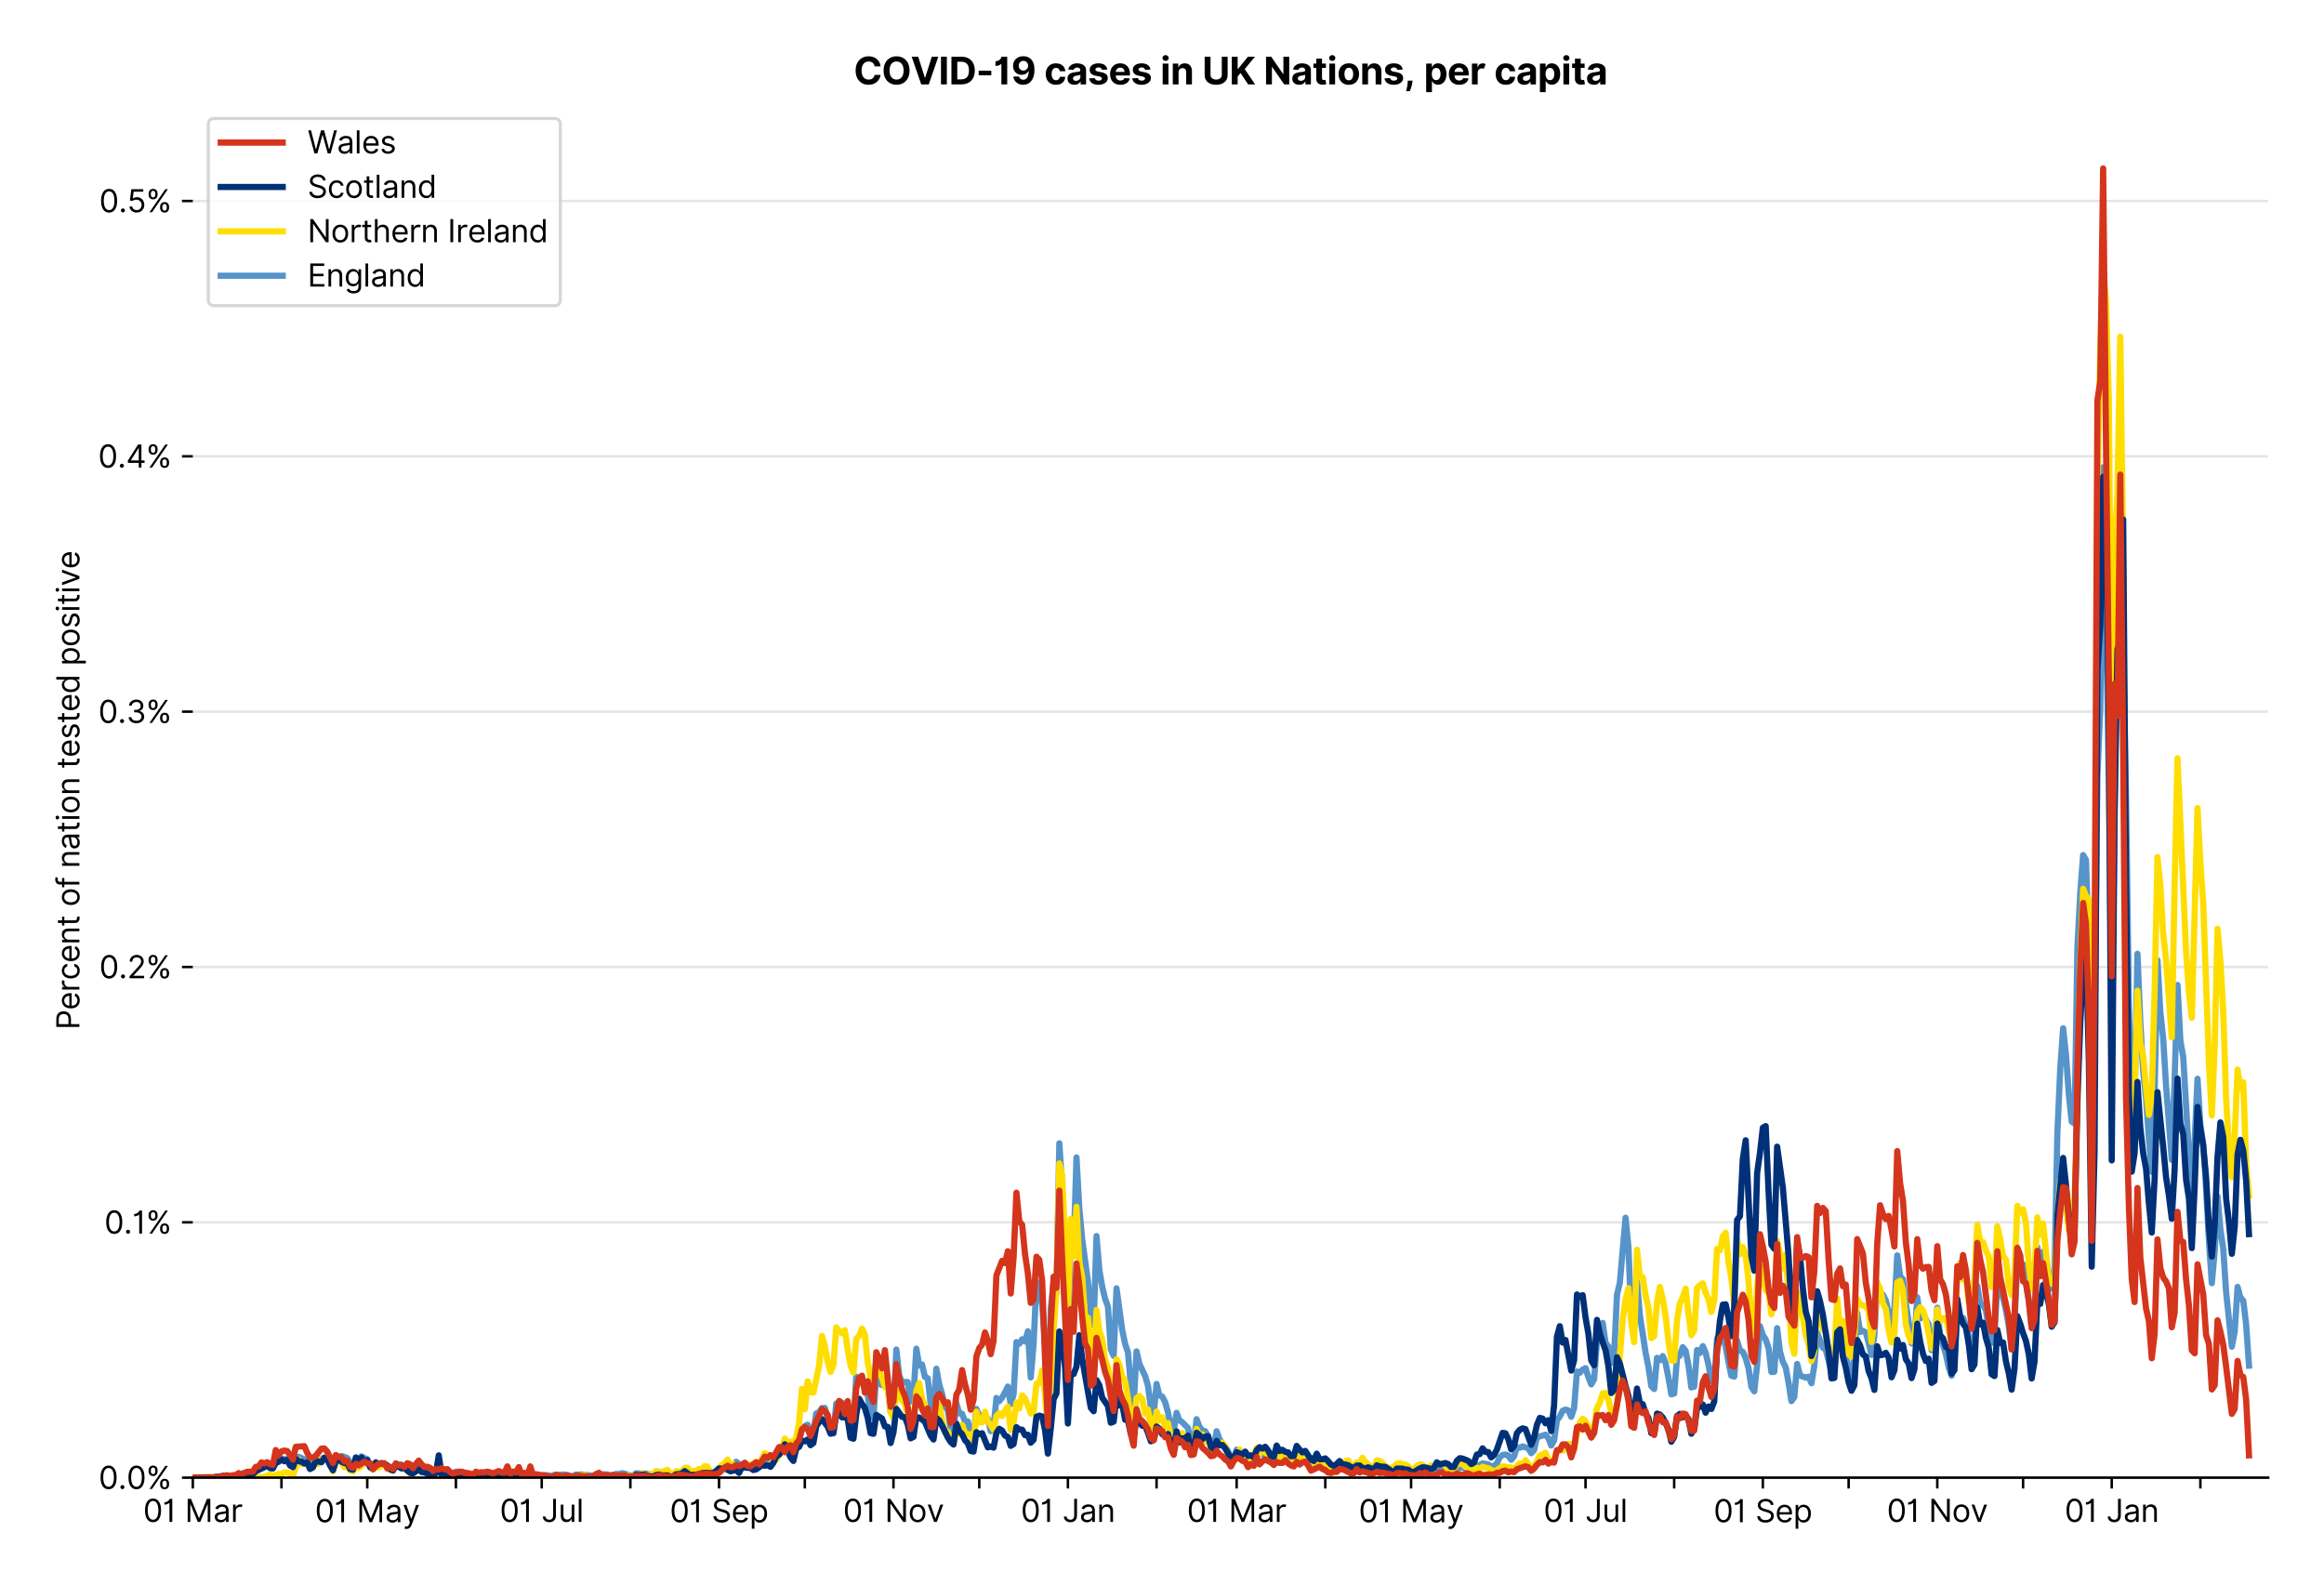 <?xml version="1.0" encoding="utf-8" standalone="no"?>
<!DOCTYPE svg PUBLIC "-//W3C//DTD SVG 1.1//EN"
  "http://www.w3.org/Graphics/SVG/1.1/DTD/svg11.dtd">
<svg xmlns:xlink="http://www.w3.org/1999/xlink" viewBox="0 0 749.811 511.234" xmlns="http://www.w3.org/2000/svg" version="1.1">
 <defs>
  <style type="text/css">*{stroke-linejoin: round; stroke-linecap: butt}</style>
 </defs>
 <g id="figure_1">
  <g id="patch_1">
   <path d="M 0 511.234 
L 749.811 511.234 
L 749.811 0 
L 0 0 
z
" style="fill: #ffffff"/>
  </g>
  <g id="axes_1">
   <g id="patch_2">
    <path d="M 62.211 476.745 
L 731.811 476.745 
L 731.811 33.225 
L 62.211 33.225 
z
" style="fill: #ffffff"/>
   </g>
   <g id="matplotlib.axis_1">
    <g id="xtick_1">
     <g id="line2d_1">
      <defs>
       <path id="m06bba635a7" d="M 0 0 
L 0 3.5 
" style="stroke: #000000; stroke-width: 0.8"/>
      </defs>
      <g>
       <use xlink:href="#m06bba635a7" x="62.211" y="476.745" style="stroke: #000000; stroke-width: 0.8"/>
      </g>
     </g>
     <g id="text_1">
      <!-- 01 Mar -->
      <g transform="translate(46.174 491.018)scale(0.1 -0.1)">
       <defs>
        <path id="Inter-Regular-30" d="M 2000 -64 
Q 1230 -64 806 561 
Q 382 1186 382 2327 
Q 382 3459 809 4088 
Q 1236 4718 2000 4718 
Q 2764 4718 3191 4088 
Q 3618 3459 3618 2327 
Q 3618 1186 3194 561 
Q 2771 -64 2000 -64 
z
M 2000 436 
Q 2509 436 2791 927 
Q 3073 1418 3073 2327 
Q 3073 3234 2789 3730 
Q 2505 4227 2000 4227 
Q 1496 4227 1211 3730 
Q 927 3234 927 2327 
Q 927 1418 1210 927 
Q 1493 436 2000 436 
z
" transform="scale(0.016)"/>
        <path id="Inter-Regular-31" d="M 1973 4655 
L 1973 0 
L 1409 0 
L 1409 3836 
L 1373 3836 
Q 1341 3773 1209 3692 
Q 1077 3611 868 3551 
Q 659 3491 391 3491 
L 391 3964 
Q 661 3964 859 4061 
Q 1057 4159 1190 4291 
Q 1323 4423 1392 4529 
Q 1461 4636 1473 4655 
L 1973 4655 
z
" transform="scale(0.016)"/>
        <path id="Inter-Regular-20" transform="scale(0.016)"/>
        <path id="Inter-Regular-4d" d="M 564 4655 
L 1236 4655 
L 2818 791 
L 2873 791 
L 4455 4655 
L 5127 4655 
L 5127 0 
L 4600 0 
L 4600 3536 
L 4555 3536 
L 3100 0 
L 2591 0 
L 1136 3536 
L 1091 3536 
L 1091 0 
L 564 0 
L 564 4655 
z
" transform="scale(0.016)"/>
        <path id="Inter-Regular-61" d="M 1518 -82 
Q 1186 -82 916 44 
Q 646 170 486 410 
Q 327 650 327 991 
Q 327 1291 445 1478 
Q 564 1666 761 1773 
Q 959 1880 1199 1933 
Q 1439 1986 1682 2018 
Q 2000 2059 2199 2080 
Q 2398 2102 2490 2154 
Q 2582 2207 2582 2336 
L 2582 2355 
Q 2582 2691 2399 2877 
Q 2216 3064 1846 3064 
Q 1461 3064 1243 2895 
Q 1025 2727 936 2536 
L 427 2718 
Q 564 3036 792 3214 
Q 1021 3393 1292 3464 
Q 1564 3536 1827 3536 
Q 1996 3536 2215 3496 
Q 2434 3457 2640 3334 
Q 2846 3211 2982 2963 
Q 3118 2716 3118 2300 
L 3118 0 
L 2582 0 
L 2582 473 
L 2555 473 
Q 2500 359 2373 229 
Q 2246 100 2034 9 
Q 1823 -82 1518 -82 
z
M 1600 400 
Q 1918 400 2137 525 
Q 2357 650 2469 847 
Q 2582 1045 2582 1264 
L 2582 1755 
Q 2548 1714 2433 1681 
Q 2318 1648 2169 1624 
Q 2021 1600 1881 1583 
Q 1741 1566 1655 1555 
Q 1446 1527 1265 1467 
Q 1084 1407 974 1287 
Q 864 1168 864 964 
Q 864 684 1072 542 
Q 1280 400 1600 400 
z
" transform="scale(0.016)"/>
        <path id="Inter-Regular-72" d="M 491 0 
L 491 3491 
L 1009 3491 
L 1009 2964 
L 1046 2964 
Q 1139 3223 1389 3384 
Q 1639 3545 1955 3545 
Q 2100 3545 2209 3511 
Q 2318 3477 2400 3418 
L 2218 2964 
Q 2161 2993 2085 3010 
Q 2009 3027 1909 3027 
Q 1527 3027 1277 2794 
Q 1027 2561 1027 2209 
L 1027 0 
L 491 0 
z
" transform="scale(0.016)"/>
       </defs>
       <use xlink:href="#Inter-Regular-30"/>
       <use xlink:href="#Inter-Regular-31" x="62.5"/>
       <use xlink:href="#Inter-Regular-20" x="106.676"/>
       <use xlink:href="#Inter-Regular-4d" x="134.801"/>
       <use xlink:href="#Inter-Regular-61" x="225.994"/>
       <use xlink:href="#Inter-Regular-72" x="282.386"/>
      </g>
     </g>
    </g>
    <g id="xtick_2">
     <g id="line2d_2">
      <g>
       <use xlink:href="#m06bba635a7" x="90.814" y="476.745" style="stroke: #000000; stroke-width: 0.8"/>
      </g>
     </g>
    </g>
    <g id="xtick_3">
     <g id="line2d_3">
      <g>
       <use xlink:href="#m06bba635a7" x="118.494" y="476.745" style="stroke: #000000; stroke-width: 0.8"/>
      </g>
     </g>
     <g id="text_2">
      <!-- 01 May -->
      <g transform="translate(101.591 491.117)scale(0.1 -0.1)">
       <defs>
        <path id="Inter-Regular-79" d="M 818 -1355 
Q 682 -1355 575 -1333 
Q 468 -1311 427 -1291 
L 564 -818 
Q 857 -893 1053 -814 
Q 1250 -736 1391 -345 
L 1509 -18 
L 218 3491 
L 800 3491 
L 1764 709 
L 1800 709 
L 2764 3491 
L 3346 3491 
L 1846 -564 
Q 1550 -1355 818 -1355 
z
" transform="scale(0.016)"/>
       </defs>
       <use xlink:href="#Inter-Regular-30"/>
       <use xlink:href="#Inter-Regular-31" x="62.5"/>
       <use xlink:href="#Inter-Regular-20" x="106.676"/>
       <use xlink:href="#Inter-Regular-4d" x="134.801"/>
       <use xlink:href="#Inter-Regular-61" x="225.994"/>
       <use xlink:href="#Inter-Regular-79" x="282.386"/>
      </g>
     </g>
    </g>
    <g id="xtick_4">
     <g id="line2d_4">
      <g>
       <use xlink:href="#m06bba635a7" x="147.097" y="476.745" style="stroke: #000000; stroke-width: 0.8"/>
      </g>
     </g>
    </g>
    <g id="xtick_5">
     <g id="line2d_5">
      <g>
       <use xlink:href="#m06bba635a7" x="174.777" y="476.745" style="stroke: #000000; stroke-width: 0.8"/>
      </g>
     </g>
     <g id="text_3">
      <!-- 01 Jul -->
      <g transform="translate(161.233 491.018)scale(0.1 -0.1)">
       <defs>
        <path id="Inter-Regular-4a" d="M 2346 4655 
L 2909 4655 
L 2909 1327 
Q 2909 657 2549 296 
Q 2189 -64 1582 -64 
Q 1200 -64 902 76 
Q 605 216 434 475 
Q 264 734 264 1091 
L 818 1091 
Q 818 795 1034 615 
Q 1250 436 1582 436 
Q 1948 436 2147 664 
Q 2346 893 2346 1327 
L 2346 4655 
z
" transform="scale(0.016)"/>
        <path id="Inter-Regular-75" d="M 2691 1427 
L 2691 3491 
L 3227 3491 
L 3227 0 
L 2691 0 
L 2691 591 
L 2655 591 
Q 2532 325 2273 140 
Q 2014 -45 1618 -45 
Q 1127 -45 809 280 
Q 491 605 491 1273 
L 491 3491 
L 1027 3491 
L 1027 1309 
Q 1027 927 1242 700 
Q 1457 473 1791 473 
Q 1991 473 2199 575 
Q 2407 677 2549 888 
Q 2691 1100 2691 1427 
z
" transform="scale(0.016)"/>
        <path id="Inter-Regular-6c" d="M 1027 4655 
L 1027 0 
L 491 0 
L 491 4655 
L 1027 4655 
z
" transform="scale(0.016)"/>
       </defs>
       <use xlink:href="#Inter-Regular-30"/>
       <use xlink:href="#Inter-Regular-31" x="62.5"/>
       <use xlink:href="#Inter-Regular-20" x="106.676"/>
       <use xlink:href="#Inter-Regular-4a" x="134.801"/>
       <use xlink:href="#Inter-Regular-75" x="189.063"/>
       <use xlink:href="#Inter-Regular-6c" x="247.159"/>
      </g>
     </g>
    </g>
    <g id="xtick_6">
     <g id="line2d_6">
      <g>
       <use xlink:href="#m06bba635a7" x="203.38" y="476.745" style="stroke: #000000; stroke-width: 0.8"/>
      </g>
     </g>
    </g>
    <g id="xtick_7">
     <g id="line2d_7">
      <g>
       <use xlink:href="#m06bba635a7" x="231.983" y="476.745" style="stroke: #000000; stroke-width: 0.8"/>
      </g>
     </g>
     <g id="text_4">
      <!-- 01 Sep -->
      <g transform="translate(216.095 491.117)scale(0.1 -0.1)">
       <defs>
        <path id="Inter-Regular-53" d="M 3109 3491 
Q 3068 3836 2777 4027 
Q 2486 4218 2064 4218 
Q 1600 4218 1318 3999 
Q 1036 3780 1036 3445 
Q 1036 3195 1189 3042 
Q 1343 2889 1553 2803 
Q 1764 2718 1936 2673 
L 2409 2545 
Q 2591 2498 2815 2414 
Q 3039 2330 3244 2185 
Q 3450 2041 3584 1816 
Q 3718 1591 3718 1264 
Q 3718 886 3521 581 
Q 3325 277 2949 97 
Q 2573 -82 2036 -82 
Q 1286 -82 845 272 
Q 405 627 364 1200 
L 946 1200 
Q 968 936 1124 764 
Q 1280 593 1519 510 
Q 1759 427 2036 427 
Q 2359 427 2616 533 
Q 2873 639 3023 828 
Q 3173 1018 3173 1273 
Q 3173 1505 3043 1650 
Q 2914 1795 2702 1886 
Q 2491 1977 2246 2045 
L 1673 2209 
Q 1127 2366 809 2657 
Q 491 2948 491 3418 
Q 491 3809 703 4101 
Q 916 4393 1276 4555 
Q 1636 4718 2082 4718 
Q 2532 4718 2882 4558 
Q 3232 4398 3437 4120 
Q 3643 3843 3655 3491 
L 3109 3491 
z
" transform="scale(0.016)"/>
        <path id="Inter-Regular-65" d="M 1955 -73 
Q 1450 -73 1085 151 
Q 721 375 524 778 
Q 327 1182 327 1718 
Q 327 2255 524 2665 
Q 721 3075 1074 3305 
Q 1427 3536 1900 3536 
Q 2173 3536 2439 3445 
Q 2705 3355 2923 3151 
Q 3141 2948 3270 2614 
Q 3400 2280 3400 1791 
L 3400 1564 
L 866 1564 
Q 884 1005 1183 707 
Q 1482 409 1955 409 
Q 2271 409 2498 545 
Q 2725 682 2827 955 
L 3346 809 
Q 3223 414 2854 170 
Q 2486 -73 1955 -73 
z
M 866 2027 
L 2855 2027 
Q 2855 2470 2595 2762 
Q 2336 3055 1900 3055 
Q 1593 3055 1368 2911 
Q 1143 2768 1013 2533 
Q 884 2298 866 2027 
z
" transform="scale(0.016)"/>
        <path id="Inter-Regular-70" d="M 491 -1309 
L 491 3491 
L 1009 3491 
L 1009 2936 
L 1073 2936 
Q 1132 3027 1237 3169 
Q 1343 3311 1542 3423 
Q 1741 3536 2082 3536 
Q 2523 3536 2859 3315 
Q 3196 3095 3384 2690 
Q 3573 2286 3573 1736 
Q 3573 1182 3384 776 
Q 3196 370 2861 148 
Q 2527 -73 2091 -73 
Q 1755 -73 1552 39 
Q 1350 152 1241 296 
Q 1132 441 1073 536 
L 1027 536 
L 1027 -1309 
L 491 -1309 
z
M 1018 1745 
Q 1018 1152 1276 780 
Q 1534 409 2018 409 
Q 2355 409 2581 587 
Q 2807 766 2921 1069 
Q 3036 1373 3036 1745 
Q 3036 2114 2923 2410 
Q 2811 2707 2585 2881 
Q 2359 3055 2018 3055 
Q 1527 3055 1272 2693 
Q 1018 2332 1018 1745 
z
" transform="scale(0.016)"/>
       </defs>
       <use xlink:href="#Inter-Regular-30"/>
       <use xlink:href="#Inter-Regular-31" x="62.5"/>
       <use xlink:href="#Inter-Regular-20" x="106.676"/>
       <use xlink:href="#Inter-Regular-53" x="134.801"/>
       <use xlink:href="#Inter-Regular-65" x="198.58"/>
       <use xlink:href="#Inter-Regular-70" x="256.818"/>
      </g>
     </g>
    </g>
    <g id="xtick_8">
     <g id="line2d_8">
      <g>
       <use xlink:href="#m06bba635a7" x="259.663" y="476.745" style="stroke: #000000; stroke-width: 0.8"/>
      </g>
     </g>
    </g>
    <g id="xtick_9">
     <g id="line2d_9">
      <g>
       <use xlink:href="#m06bba635a7" x="288.265" y="476.745" style="stroke: #000000; stroke-width: 0.8"/>
      </g>
     </g>
     <g id="text_5">
      <!-- 01 Nov -->
      <g transform="translate(271.994 491.018)scale(0.1 -0.1)">
       <defs>
        <path id="Inter-Regular-4e" d="M 4255 4655 
L 4255 0 
L 3709 0 
L 1173 3655 
L 1127 3655 
L 1127 0 
L 564 0 
L 564 4655 
L 1109 4655 
L 3655 991 
L 3700 991 
L 3700 4655 
L 4255 4655 
z
" transform="scale(0.016)"/>
        <path id="Inter-Regular-6f" d="M 1909 -73 
Q 1436 -73 1080 152 
Q 725 377 526 781 
Q 327 1186 327 1727 
Q 327 2273 526 2679 
Q 725 3086 1080 3311 
Q 1436 3536 1909 3536 
Q 2382 3536 2737 3311 
Q 3093 3086 3292 2679 
Q 3491 2273 3491 1727 
Q 3491 1186 3292 781 
Q 3093 377 2737 152 
Q 2382 -73 1909 -73 
z
M 1909 409 
Q 2268 409 2500 593 
Q 2732 777 2843 1077 
Q 2955 1377 2955 1727 
Q 2955 2077 2843 2379 
Q 2732 2682 2500 2868 
Q 2268 3055 1909 3055 
Q 1550 3055 1318 2868 
Q 1086 2682 975 2379 
Q 864 2077 864 1727 
Q 864 1377 975 1077 
Q 1086 777 1318 593 
Q 1550 409 1909 409 
z
" transform="scale(0.016)"/>
        <path id="Inter-Regular-76" d="M 3346 3491 
L 2055 0 
L 1509 0 
L 218 3491 
L 800 3491 
L 1764 709 
L 1800 709 
L 2764 3491 
L 3346 3491 
z
" transform="scale(0.016)"/>
       </defs>
       <use xlink:href="#Inter-Regular-30"/>
       <use xlink:href="#Inter-Regular-31" x="62.5"/>
       <use xlink:href="#Inter-Regular-20" x="106.676"/>
       <use xlink:href="#Inter-Regular-4e" x="134.801"/>
       <use xlink:href="#Inter-Regular-6f" x="210.085"/>
       <use xlink:href="#Inter-Regular-76" x="269.744"/>
      </g>
     </g>
    </g>
    <g id="xtick_10">
     <g id="line2d_10">
      <g>
       <use xlink:href="#m06bba635a7" x="315.946" y="476.745" style="stroke: #000000; stroke-width: 0.8"/>
      </g>
     </g>
    </g>
    <g id="xtick_11">
     <g id="line2d_11">
      <g>
       <use xlink:href="#m06bba635a7" x="344.548" y="476.745" style="stroke: #000000; stroke-width: 0.8"/>
      </g>
     </g>
     <g id="text_6">
      <!-- 01 Jan -->
      <g transform="translate(329.349 491.018)scale(0.1 -0.1)">
       <defs>
        <path id="Inter-Regular-6e" d="M 1027 2100 
L 1027 0 
L 491 0 
L 491 3491 
L 1009 3491 
L 1009 2945 
L 1055 2945 
Q 1177 3211 1427 3373 
Q 1677 3536 2073 3536 
Q 2602 3536 2928 3211 
Q 3255 2886 3255 2218 
L 3255 0 
L 2718 0 
L 2718 2182 
Q 2718 2593 2504 2824 
Q 2291 3055 1918 3055 
Q 1534 3055 1280 2806 
Q 1027 2557 1027 2100 
z
" transform="scale(0.016)"/>
       </defs>
       <use xlink:href="#Inter-Regular-30"/>
       <use xlink:href="#Inter-Regular-31" x="62.5"/>
       <use xlink:href="#Inter-Regular-20" x="106.676"/>
       <use xlink:href="#Inter-Regular-4a" x="134.801"/>
       <use xlink:href="#Inter-Regular-61" x="189.063"/>
       <use xlink:href="#Inter-Regular-6e" x="245.455"/>
      </g>
     </g>
    </g>
    <g id="xtick_12">
     <g id="line2d_12">
      <g>
       <use xlink:href="#m06bba635a7" x="373.151" y="476.745" style="stroke: #000000; stroke-width: 0.8"/>
      </g>
     </g>
    </g>
    <g id="xtick_13">
     <g id="line2d_13">
      <g>
       <use xlink:href="#m06bba635a7" x="398.986" y="476.745" style="stroke: #000000; stroke-width: 0.8"/>
      </g>
     </g>
     <g id="text_7">
      <!-- 01 Mar -->
      <g transform="translate(382.949 491.018)scale(0.1 -0.1)">
       <use xlink:href="#Inter-Regular-30"/>
       <use xlink:href="#Inter-Regular-31" x="62.5"/>
       <use xlink:href="#Inter-Regular-20" x="106.676"/>
       <use xlink:href="#Inter-Regular-4d" x="134.801"/>
       <use xlink:href="#Inter-Regular-61" x="225.994"/>
       <use xlink:href="#Inter-Regular-72" x="282.386"/>
      </g>
     </g>
    </g>
    <g id="xtick_14">
     <g id="line2d_14">
      <g>
       <use xlink:href="#m06bba635a7" x="427.589" y="476.745" style="stroke: #000000; stroke-width: 0.8"/>
      </g>
     </g>
    </g>
    <g id="xtick_15">
     <g id="line2d_15">
      <g>
       <use xlink:href="#m06bba635a7" x="455.269" y="476.745" style="stroke: #000000; stroke-width: 0.8"/>
      </g>
     </g>
     <g id="text_8">
      <!-- 01 May -->
      <g transform="translate(438.366 491.117)scale(0.1 -0.1)">
       <use xlink:href="#Inter-Regular-30"/>
       <use xlink:href="#Inter-Regular-31" x="62.5"/>
       <use xlink:href="#Inter-Regular-20" x="106.676"/>
       <use xlink:href="#Inter-Regular-4d" x="134.801"/>
       <use xlink:href="#Inter-Regular-61" x="225.994"/>
       <use xlink:href="#Inter-Regular-79" x="282.386"/>
      </g>
     </g>
    </g>
    <g id="xtick_16">
     <g id="line2d_16">
      <g>
       <use xlink:href="#m06bba635a7" x="483.872" y="476.745" style="stroke: #000000; stroke-width: 0.8"/>
      </g>
     </g>
    </g>
    <g id="xtick_17">
     <g id="line2d_17">
      <g>
       <use xlink:href="#m06bba635a7" x="511.552" y="476.745" style="stroke: #000000; stroke-width: 0.8"/>
      </g>
     </g>
     <g id="text_9">
      <!-- 01 Jul -->
      <g transform="translate(498.008 491.018)scale(0.1 -0.1)">
       <use xlink:href="#Inter-Regular-30"/>
       <use xlink:href="#Inter-Regular-31" x="62.5"/>
       <use xlink:href="#Inter-Regular-20" x="106.676"/>
       <use xlink:href="#Inter-Regular-4a" x="134.801"/>
       <use xlink:href="#Inter-Regular-75" x="189.063"/>
       <use xlink:href="#Inter-Regular-6c" x="247.159"/>
      </g>
     </g>
    </g>
    <g id="xtick_18">
     <g id="line2d_18">
      <g>
       <use xlink:href="#m06bba635a7" x="540.155" y="476.745" style="stroke: #000000; stroke-width: 0.8"/>
      </g>
     </g>
    </g>
    <g id="xtick_19">
     <g id="line2d_19">
      <g>
       <use xlink:href="#m06bba635a7" x="568.758" y="476.745" style="stroke: #000000; stroke-width: 0.8"/>
      </g>
     </g>
     <g id="text_10">
      <!-- 01 Sep -->
      <g transform="translate(552.87 491.117)scale(0.1 -0.1)">
       <use xlink:href="#Inter-Regular-30"/>
       <use xlink:href="#Inter-Regular-31" x="62.5"/>
       <use xlink:href="#Inter-Regular-20" x="106.676"/>
       <use xlink:href="#Inter-Regular-53" x="134.801"/>
       <use xlink:href="#Inter-Regular-65" x="198.58"/>
       <use xlink:href="#Inter-Regular-70" x="256.818"/>
      </g>
     </g>
    </g>
    <g id="xtick_20">
     <g id="line2d_20">
      <g>
       <use xlink:href="#m06bba635a7" x="596.438" y="476.745" style="stroke: #000000; stroke-width: 0.8"/>
      </g>
     </g>
    </g>
    <g id="xtick_21">
     <g id="line2d_21">
      <g>
       <use xlink:href="#m06bba635a7" x="625.041" y="476.745" style="stroke: #000000; stroke-width: 0.8"/>
      </g>
     </g>
     <g id="text_11">
      <!-- 01 Nov -->
      <g transform="translate(608.77 491.018)scale(0.1 -0.1)">
       <use xlink:href="#Inter-Regular-30"/>
       <use xlink:href="#Inter-Regular-31" x="62.5"/>
       <use xlink:href="#Inter-Regular-20" x="106.676"/>
       <use xlink:href="#Inter-Regular-4e" x="134.801"/>
       <use xlink:href="#Inter-Regular-6f" x="210.085"/>
       <use xlink:href="#Inter-Regular-76" x="269.744"/>
      </g>
     </g>
    </g>
    <g id="xtick_22">
     <g id="line2d_22">
      <g>
       <use xlink:href="#m06bba635a7" x="652.721" y="476.745" style="stroke: #000000; stroke-width: 0.8"/>
      </g>
     </g>
    </g>
    <g id="xtick_23">
     <g id="line2d_23">
      <g>
       <use xlink:href="#m06bba635a7" x="681.324" y="476.745" style="stroke: #000000; stroke-width: 0.8"/>
      </g>
     </g>
     <g id="text_12">
      <!-- 01 Jan -->
      <g transform="translate(666.124 491.018)scale(0.1 -0.1)">
       <use xlink:href="#Inter-Regular-30"/>
       <use xlink:href="#Inter-Regular-31" x="62.5"/>
       <use xlink:href="#Inter-Regular-20" x="106.676"/>
       <use xlink:href="#Inter-Regular-4a" x="134.801"/>
       <use xlink:href="#Inter-Regular-61" x="189.063"/>
       <use xlink:href="#Inter-Regular-6e" x="245.455"/>
      </g>
     </g>
    </g>
    <g id="xtick_24">
     <g id="line2d_24">
      <g>
       <use xlink:href="#m06bba635a7" x="709.926" y="476.745" style="stroke: #000000; stroke-width: 0.8"/>
      </g>
     </g>
    </g>
   </g>
   <g id="matplotlib.axis_2">
    <g id="ytick_1">
     <g id="line2d_25">
      <path d="M 62.211 476.745 
L 731.811 476.745 
" clip-path="url(#p9a1c8e24ad)" style="fill: none; stroke: #e5e5e5; stroke-width: 0.8; stroke-linecap: square"/>
     </g>
     <g id="line2d_26">
      <defs>
       <path id="mbdd2fdb186" d="M 0 0 
L -3.5 0 
" style="stroke: #000000; stroke-width: 0.8"/>
      </defs>
      <g>
       <use xlink:href="#mbdd2fdb186" x="62.211" y="476.745" style="stroke: #000000; stroke-width: 0.8"/>
      </g>
     </g>
     <g id="text_13">
      <!-- 0.0% -->
      <g transform="translate(31.83 480.382)scale(0.1 -0.1)">
       <defs>
        <path id="Inter-Regular-2e" d="M 882 -36 
Q 714 -36 593 84 
Q 473 205 473 373 
Q 473 541 593 661 
Q 714 782 882 782 
Q 1050 782 1170 661 
Q 1291 541 1291 373 
Q 1291 205 1170 84 
Q 1050 -36 882 -36 
z
" transform="scale(0.016)"/>
        <path id="Inter-Regular-25" d="M 2855 873 
L 2855 1118 
Q 2855 1373 2960 1585 
Q 3066 1798 3269 1926 
Q 3473 2055 3764 2055 
Q 4059 2055 4259 1926 
Q 4459 1798 4561 1585 
Q 4664 1373 4664 1118 
L 4664 873 
Q 4664 618 4560 405 
Q 4457 193 4256 64 
Q 4055 -64 3764 -64 
Q 3468 -64 3266 64 
Q 3064 193 2959 405 
Q 2855 618 2855 873 
z
M 536 3536 
L 536 3782 
Q 536 4036 642 4248 
Q 748 4461 951 4589 
Q 1155 4718 1446 4718 
Q 1741 4718 1941 4589 
Q 2141 4461 2243 4248 
Q 2346 4036 2346 3782 
L 2346 3536 
Q 2346 3282 2242 3069 
Q 2139 2857 1937 2728 
Q 1736 2600 1446 2600 
Q 1150 2600 948 2728 
Q 746 2857 641 3069 
Q 536 3282 536 3536 
z
M 709 0 
L 3909 4655 
L 4427 4655 
L 1227 0 
L 709 0 
z
M 3318 1118 
L 3318 873 
Q 3318 661 3418 494 
Q 3518 327 3764 327 
Q 4002 327 4101 494 
Q 4200 661 4200 873 
L 4200 1118 
Q 4200 1330 4104 1497 
Q 4009 1664 3764 1664 
Q 3525 1664 3421 1497 
Q 3318 1330 3318 1118 
z
M 1000 3782 
L 1000 3536 
Q 1000 3325 1100 3158 
Q 1200 2991 1446 2991 
Q 1684 2991 1783 3158 
Q 1882 3325 1882 3536 
L 1882 3782 
Q 1882 3993 1786 4160 
Q 1691 4327 1446 4327 
Q 1207 4327 1103 4160 
Q 1000 3993 1000 3782 
z
" transform="scale(0.016)"/>
       </defs>
       <use xlink:href="#Inter-Regular-30"/>
       <use xlink:href="#Inter-Regular-2e" x="62.5"/>
       <use xlink:href="#Inter-Regular-30" x="90.057"/>
       <use xlink:href="#Inter-Regular-25" x="152.557"/>
      </g>
     </g>
    </g>
    <g id="ytick_2">
     <g id="line2d_27">
      <path d="M 62.211 394.365 
L 731.811 394.365 
" clip-path="url(#p9a1c8e24ad)" style="fill: none; stroke: #e5e5e5; stroke-width: 0.8; stroke-linecap: square"/>
     </g>
     <g id="line2d_28">
      <g>
       <use xlink:href="#mbdd2fdb186" x="62.211" y="394.365" style="stroke: #000000; stroke-width: 0.8"/>
      </g>
     </g>
     <g id="text_14">
      <!-- 0.1% -->
      <g transform="translate(33.663 398.002)scale(0.1 -0.1)">
       <use xlink:href="#Inter-Regular-30"/>
       <use xlink:href="#Inter-Regular-2e" x="62.5"/>
       <use xlink:href="#Inter-Regular-31" x="90.057"/>
       <use xlink:href="#Inter-Regular-25" x="134.233"/>
      </g>
     </g>
    </g>
    <g id="ytick_3">
     <g id="line2d_29">
      <path d="M 62.211 311.986 
L 731.811 311.986 
" clip-path="url(#p9a1c8e24ad)" style="fill: none; stroke: #e5e5e5; stroke-width: 0.8; stroke-linecap: square"/>
     </g>
     <g id="line2d_30">
      <g>
       <use xlink:href="#mbdd2fdb186" x="62.211" y="311.986" style="stroke: #000000; stroke-width: 0.8"/>
      </g>
     </g>
     <g id="text_15">
      <!-- 0.2% -->
      <g transform="translate(32.028 315.623)scale(0.1 -0.1)">
       <defs>
        <path id="Inter-Regular-32" d="M 482 0 
L 482 409 
L 2018 2091 
Q 2289 2386 2464 2605 
Q 2639 2825 2724 3019 
Q 2809 3214 2809 3427 
Q 2809 3795 2553 4011 
Q 2298 4227 1918 4227 
Q 1514 4227 1275 3985 
Q 1036 3743 1036 3345 
L 500 3345 
Q 500 3755 688 4064 
Q 877 4373 1203 4545 
Q 1530 4718 1936 4718 
Q 2346 4718 2661 4545 
Q 2977 4373 3156 4079 
Q 3336 3786 3336 3427 
Q 3336 3170 3244 2926 
Q 3152 2682 2926 2383 
Q 2700 2084 2300 1655 
L 1255 536 
L 1255 500 
L 3418 500 
L 3418 0 
L 482 0 
z
" transform="scale(0.016)"/>
       </defs>
       <use xlink:href="#Inter-Regular-30"/>
       <use xlink:href="#Inter-Regular-2e" x="62.5"/>
       <use xlink:href="#Inter-Regular-32" x="90.057"/>
       <use xlink:href="#Inter-Regular-25" x="150.568"/>
      </g>
     </g>
    </g>
    <g id="ytick_4">
     <g id="line2d_31">
      <path d="M 62.211 229.606 
L 731.811 229.606 
" clip-path="url(#p9a1c8e24ad)" style="fill: none; stroke: #e5e5e5; stroke-width: 0.8; stroke-linecap: square"/>
     </g>
     <g id="line2d_32">
      <g>
       <use xlink:href="#mbdd2fdb186" x="62.211" y="229.606" style="stroke: #000000; stroke-width: 0.8"/>
      </g>
     </g>
     <g id="text_16">
      <!-- 0.3% -->
      <g transform="translate(31.716 233.243)scale(0.1 -0.1)">
       <defs>
        <path id="Inter-Regular-33" d="M 2055 -64 
Q 1605 -64 1253 90 
Q 902 245 696 521 
Q 491 798 473 1164 
L 1046 1164 
Q 1071 827 1356 631 
Q 1641 436 2046 436 
Q 2493 436 2783 664 
Q 3073 893 3073 1264 
Q 3073 1650 2787 1893 
Q 2502 2136 1973 2136 
L 1600 2136 
L 1600 2636 
L 1973 2636 
Q 2386 2636 2647 2856 
Q 2909 3077 2909 3445 
Q 2909 3798 2679 4012 
Q 2450 4227 2064 4227 
Q 1823 4227 1610 4139 
Q 1398 4052 1264 3887 
Q 1130 3723 1118 3491 
L 573 3491 
Q 586 3857 793 4133 
Q 1000 4409 1335 4563 
Q 1671 4718 2073 4718 
Q 2505 4718 2814 4544 
Q 3123 4370 3289 4086 
Q 3455 3802 3455 3473 
Q 3455 3080 3249 2802 
Q 3043 2525 2691 2418 
L 2691 2382 
Q 3132 2309 3379 2008 
Q 3627 1707 3627 1264 
Q 3627 884 3421 583 
Q 3216 282 2861 109 
Q 2507 -64 2055 -64 
z
" transform="scale(0.016)"/>
       </defs>
       <use xlink:href="#Inter-Regular-30"/>
       <use xlink:href="#Inter-Regular-2e" x="62.5"/>
       <use xlink:href="#Inter-Regular-33" x="90.057"/>
       <use xlink:href="#Inter-Regular-25" x="153.693"/>
      </g>
     </g>
    </g>
    <g id="ytick_5">
     <g id="line2d_33">
      <path d="M 62.211 147.227 
L 731.811 147.227 
" clip-path="url(#p9a1c8e24ad)" style="fill: none; stroke: #e5e5e5; stroke-width: 0.8; stroke-linecap: square"/>
     </g>
     <g id="line2d_34">
      <g>
       <use xlink:href="#mbdd2fdb186" x="62.211" y="147.227" style="stroke: #000000; stroke-width: 0.8"/>
      </g>
     </g>
     <g id="text_17">
      <!-- 0.4% -->
      <g transform="translate(31.659 150.863)scale(0.1 -0.1)">
       <defs>
        <path id="Inter-Regular-34" d="M 373 955 
L 373 1418 
L 2418 4655 
L 3100 4655 
L 3100 1455 
L 3736 1455 
L 3736 955 
L 3100 955 
L 3100 0 
L 2564 0 
L 2564 955 
L 373 955 
z
M 2564 1455 
L 2564 3936 
L 2527 3936 
L 982 1491 
L 982 1455 
L 2564 1455 
z
" transform="scale(0.016)"/>
       </defs>
       <use xlink:href="#Inter-Regular-30"/>
       <use xlink:href="#Inter-Regular-2e" x="62.5"/>
       <use xlink:href="#Inter-Regular-34" x="90.057"/>
       <use xlink:href="#Inter-Regular-25" x="154.261"/>
      </g>
     </g>
    </g>
    <g id="ytick_6">
     <g id="line2d_35">
      <path d="M 62.211 64.847 
L 731.811 64.847 
" clip-path="url(#p9a1c8e24ad)" style="fill: none; stroke: #e5e5e5; stroke-width: 0.8; stroke-linecap: square"/>
     </g>
     <g id="line2d_36">
      <g>
       <use xlink:href="#mbdd2fdb186" x="62.211" y="64.847" style="stroke: #000000; stroke-width: 0.8"/>
      </g>
     </g>
     <g id="text_18">
      <!-- 0.5% -->
      <g transform="translate(32 68.484)scale(0.1 -0.1)">
       <defs>
        <path id="Inter-Regular-35" d="M 1936 -64 
Q 1536 -64 1216 95 
Q 896 255 702 532 
Q 509 809 491 1164 
L 1036 1164 
Q 1068 848 1324 642 
Q 1580 436 1936 436 
Q 2223 436 2447 570 
Q 2671 705 2799 940 
Q 2927 1175 2927 1473 
Q 2927 1777 2794 2017 
Q 2661 2257 2429 2395 
Q 2198 2534 1900 2536 
Q 1686 2539 1461 2472 
Q 1236 2405 1091 2300 
L 564 2364 
L 846 4655 
L 3264 4655 
L 3264 4155 
L 1318 4155 
L 1155 2782 
L 1182 2782 
Q 1325 2895 1541 2970 
Q 1757 3045 1991 3045 
Q 2418 3045 2753 2842 
Q 3089 2639 3281 2286 
Q 3473 1934 3473 1482 
Q 3473 1036 3274 687 
Q 3075 339 2727 137 
Q 2380 -64 1936 -64 
z
" transform="scale(0.016)"/>
       </defs>
       <use xlink:href="#Inter-Regular-30"/>
       <use xlink:href="#Inter-Regular-2e" x="62.5"/>
       <use xlink:href="#Inter-Regular-35" x="90.057"/>
       <use xlink:href="#Inter-Regular-25" x="150.852"/>
      </g>
     </g>
    </g>
    <g id="text_19">
     <!-- Percent of nation tested positive -->
     <g transform="translate(25.614 332.215)rotate(-90)scale(0.1 -0.1)">
      <defs>
       <path id="Inter-Regular-50" d="M 564 0 
L 564 4655 
L 2136 4655 
Q 2684 4655 3033 4458 
Q 3382 4261 3550 3927 
Q 3718 3593 3718 3182 
Q 3718 2770 3551 2434 
Q 3384 2098 3036 1899 
Q 2689 1700 2146 1700 
L 1127 1700 
L 1127 0 
L 564 0 
z
M 1127 2200 
L 2127 2200 
Q 2689 2200 2926 2482 
Q 3164 2764 3164 3182 
Q 3164 3602 2925 3878 
Q 2686 4155 2118 4155 
L 1127 4155 
L 1127 2200 
z
" transform="scale(0.016)"/>
       <path id="Inter-Regular-63" d="M 1909 -73 
Q 1418 -73 1063 159 
Q 709 391 518 798 
Q 327 1205 327 1727 
Q 327 2259 524 2667 
Q 721 3075 1074 3305 
Q 1427 3536 1900 3536 
Q 2268 3536 2563 3400 
Q 2859 3264 3047 3018 
Q 3236 2773 3282 2445 
L 2746 2445 
Q 2684 2684 2474 2869 
Q 2264 3055 1909 3055 
Q 1439 3055 1151 2697 
Q 864 2339 864 1745 
Q 864 1139 1148 774 
Q 1432 409 1909 409 
Q 2223 409 2447 570 
Q 2671 732 2746 1018 
L 3282 1018 
Q 3236 709 3058 462 
Q 2880 216 2588 71 
Q 2296 -73 1909 -73 
z
" transform="scale(0.016)"/>
       <path id="Inter-Regular-74" d="M 2009 3491 
L 2009 3036 
L 1264 3036 
L 1264 1000 
Q 1264 773 1331 660 
Q 1398 548 1503 510 
Q 1609 473 1727 473 
Q 1816 473 1873 483 
Q 1930 493 1964 500 
L 2073 18 
Q 2018 -2 1920 -23 
Q 1823 -45 1673 -45 
Q 1446 -45 1228 52 
Q 1011 150 869 350 
Q 727 550 727 855 
L 727 3036 
L 200 3036 
L 200 3491 
L 727 3491 
L 727 4327 
L 1264 4327 
L 1264 3491 
L 2009 3491 
z
" transform="scale(0.016)"/>
       <path id="Inter-Regular-66" d="M 2046 3491 
L 2046 3036 
L 1264 3036 
L 1264 0 
L 727 0 
L 727 3036 
L 164 3036 
L 164 3491 
L 727 3491 
L 727 3973 
Q 727 4273 868 4473 
Q 1009 4673 1234 4773 
Q 1459 4873 1709 4873 
Q 1907 4873 2032 4841 
Q 2157 4809 2218 4782 
L 2064 4318 
Q 2023 4332 1951 4352 
Q 1880 4373 1764 4373 
Q 1498 4373 1381 4239 
Q 1264 4105 1264 3845 
L 1264 3491 
L 2046 3491 
z
" transform="scale(0.016)"/>
       <path id="Inter-Regular-69" d="M 491 0 
L 491 3491 
L 1027 3491 
L 1027 0 
L 491 0 
z
M 764 4073 
Q 607 4073 494 4179 
Q 382 4286 382 4436 
Q 382 4586 494 4693 
Q 607 4800 764 4800 
Q 921 4800 1033 4693 
Q 1146 4586 1146 4436 
Q 1146 4286 1033 4179 
Q 921 4073 764 4073 
z
" transform="scale(0.016)"/>
       <path id="Inter-Regular-73" d="M 2964 2709 
L 2482 2573 
Q 2411 2755 2245 2914 
Q 2080 3073 1727 3073 
Q 1407 3073 1194 2926 
Q 982 2780 982 2555 
Q 982 2355 1127 2239 
Q 1273 2123 1582 2045 
L 2100 1918 
Q 3027 1691 3027 973 
Q 3027 673 2855 436 
Q 2684 200 2377 63 
Q 2071 -73 1664 -73 
Q 1130 -73 780 159 
Q 430 391 336 836 
L 846 964 
Q 989 400 1655 400 
Q 2030 400 2251 560 
Q 2473 720 2473 945 
Q 2473 1316 1955 1436 
L 1373 1573 
Q 893 1686 669 1926 
Q 446 2166 446 2527 
Q 446 2823 613 3050 
Q 780 3277 1069 3406 
Q 1359 3536 1727 3536 
Q 2246 3536 2542 3309 
Q 2839 3082 2964 2709 
z
" transform="scale(0.016)"/>
       <path id="Inter-Regular-64" d="M 1809 -73 
Q 1373 -73 1039 148 
Q 705 370 516 776 
Q 327 1182 327 1736 
Q 327 2286 516 2690 
Q 705 3095 1041 3315 
Q 1377 3536 1818 3536 
Q 2159 3536 2358 3423 
Q 2557 3311 2662 3169 
Q 2768 3027 2827 2936 
L 2873 2936 
L 2873 4655 
L 3409 4655 
L 3409 0 
L 2891 0 
L 2891 536 
L 2827 536 
Q 2768 441 2659 296 
Q 2550 152 2348 39 
Q 2146 -73 1809 -73 
z
M 1882 409 
Q 2366 409 2624 780 
Q 2882 1152 2882 1745 
Q 2882 2332 2627 2693 
Q 2373 3055 1882 3055 
Q 1541 3055 1315 2881 
Q 1089 2707 976 2410 
Q 864 2114 864 1745 
Q 864 1373 978 1069 
Q 1093 766 1319 587 
Q 1546 409 1882 409 
z
" transform="scale(0.016)"/>
      </defs>
      <use xlink:href="#Inter-Regular-50"/>
      <use xlink:href="#Inter-Regular-65" x="63.494"/>
      <use xlink:href="#Inter-Regular-72" x="121.733"/>
      <use xlink:href="#Inter-Regular-63" x="160.085"/>
      <use xlink:href="#Inter-Regular-65" x="215.909"/>
      <use xlink:href="#Inter-Regular-6e" x="274.148"/>
      <use xlink:href="#Inter-Regular-74" x="332.671"/>
      <use xlink:href="#Inter-Regular-20" x="369.034"/>
      <use xlink:href="#Inter-Regular-6f" x="397.159"/>
      <use xlink:href="#Inter-Regular-66" x="456.818"/>
      <use xlink:href="#Inter-Regular-20" x="492.898"/>
      <use xlink:href="#Inter-Regular-6e" x="521.023"/>
      <use xlink:href="#Inter-Regular-61" x="579.546"/>
      <use xlink:href="#Inter-Regular-74" x="635.938"/>
      <use xlink:href="#Inter-Regular-69" x="672.301"/>
      <use xlink:href="#Inter-Regular-6f" x="696.023"/>
      <use xlink:href="#Inter-Regular-6e" x="755.682"/>
      <use xlink:href="#Inter-Regular-20" x="814.205"/>
      <use xlink:href="#Inter-Regular-74" x="842.33"/>
      <use xlink:href="#Inter-Regular-65" x="878.693"/>
      <use xlink:href="#Inter-Regular-73" x="936.932"/>
      <use xlink:href="#Inter-Regular-74" x="989.205"/>
      <use xlink:href="#Inter-Regular-65" x="1025.568"/>
      <use xlink:href="#Inter-Regular-64" x="1083.807"/>
      <use xlink:href="#Inter-Regular-20" x="1145.881"/>
      <use xlink:href="#Inter-Regular-70" x="1174.006"/>
      <use xlink:href="#Inter-Regular-6f" x="1234.943"/>
      <use xlink:href="#Inter-Regular-73" x="1294.602"/>
      <use xlink:href="#Inter-Regular-69" x="1346.875"/>
      <use xlink:href="#Inter-Regular-74" x="1370.597"/>
      <use xlink:href="#Inter-Regular-69" x="1406.96"/>
      <use xlink:href="#Inter-Regular-76" x="1430.682"/>
      <use xlink:href="#Inter-Regular-65" x="1486.364"/>
     </g>
    </g>
   </g>
   <g id="line2d_37">
    <path d="M 33.608 476.744 
L 63.134 476.687 
L 69.592 476.56 
L 72.36 476.132 
L 75.128 476.165 
L 77.896 475.416 
L 78.819 475.384 
L 79.742 475.15 
L 80.664 475.231 
L 81.587 474.974 
L 82.51 473.808 
L 83.432 473.77 
L 84.355 473.418 
L 85.278 472.909 
L 86.2 472.847 
L 87.123 473.278 
L 88.046 473.177 
L 88.968 471.626 
L 90.814 470.699 
L 92.659 470.771 
L 93.582 471.785 
L 94.504 472.236 
L 95.427 470.327 
L 96.35 470.035 
L 98.195 470.807 
L 100.04 472.249 
L 100.963 472.436 
L 101.886 471.7 
L 102.808 471.544 
L 103.731 470.57 
L 104.654 470.391 
L 105.577 470.788 
L 106.499 470.715 
L 107.422 471.655 
L 108.345 471.358 
L 109.267 470.924 
L 110.19 469.732 
L 112.035 470.405 
L 112.958 471.82 
L 113.881 472.175 
L 114.803 470.836 
L 115.726 470.75 
L 116.649 469.844 
L 117.571 470.462 
L 118.494 470.759 
L 119.417 472.721 
L 120.339 472.888 
L 121.262 472.592 
L 122.185 472.162 
L 123.107 471.99 
L 124.03 472.075 
L 124.953 472.924 
L 125.875 474.127 
L 126.798 473.813 
L 127.721 472.245 
L 128.643 472.462 
L 129.566 472.522 
L 130.489 473.508 
L 131.411 473.622 
L 132.334 474.152 
L 133.257 474.426 
L 134.179 473.507 
L 135.102 472.955 
L 136.025 473.309 
L 136.947 473.428 
L 138.793 474.841 
L 139.715 474.99 
L 140.638 474.722 
L 141.561 474.617 
L 142.483 474.391 
L 143.406 474.451 
L 144.329 474.743 
L 145.251 475.274 
L 146.174 475.312 
L 147.097 474.825 
L 148.019 474.757 
L 150.787 475.259 
L 151.71 475.692 
L 152.633 475.772 
L 153.555 475.303 
L 155.401 475.163 
L 156.323 475.414 
L 157.246 475.379 
L 158.169 475.601 
L 159.091 475.65 
L 160.014 475.37 
L 160.937 475.294 
L 161.859 475.414 
L 162.782 475.379 
L 165.55 475.944 
L 166.473 475.549 
L 167.396 475.686 
L 168.318 475.679 
L 169.241 475.807 
L 170.164 475.813 
L 172.009 476.143 
L 172.932 475.775 
L 173.854 475.903 
L 175.7 475.928 
L 176.622 475.964 
L 177.545 476.184 
L 179.39 475.778 
L 180.313 475.923 
L 181.236 475.751 
L 182.158 475.743 
L 184.004 476.114 
L 184.926 476.234 
L 185.849 475.734 
L 186.772 475.782 
L 187.694 475.687 
L 191.385 476.135 
L 192.308 475.625 
L 193.23 475.73 
L 194.153 475.632 
L 195.998 475.696 
L 196.921 476.018 
L 197.844 475.99 
L 198.766 475.545 
L 199.689 475.585 
L 200.612 475.297 
L 201.534 475.465 
L 202.457 475.807 
L 203.38 476.005 
L 204.302 475.99 
L 205.225 475.342 
L 208.916 475.446 
L 209.838 475.801 
L 210.761 475.916 
L 211.684 474.742 
L 214.452 475.236 
L 215.374 475.202 
L 216.297 475.789 
L 217.22 475.967 
L 218.142 475.057 
L 219.065 475.354 
L 220.91 474.918 
L 222.756 475.679 
L 223.678 475.719 
L 224.601 475.06 
L 225.524 475.164 
L 226.446 475.025 
L 227.369 474.77 
L 228.292 474.713 
L 229.215 475.214 
L 230.137 475.307 
L 231.06 474.882 
L 232.905 472.818 
L 233.828 472.788 
L 234.751 472.904 
L 235.673 473.54 
L 236.596 473.716 
L 237.519 471.603 
L 238.441 472.271 
L 239.364 472.531 
L 240.287 472.166 
L 241.209 472.531 
L 242.132 473.505 
L 243.055 474.236 
L 243.977 472.461 
L 244.9 472.292 
L 245.823 471.241 
L 246.745 470.949 
L 247.668 470.496 
L 248.591 470.605 
L 249.513 469.968 
L 250.436 469.859 
L 251.359 468.879 
L 252.281 468.102 
L 253.204 467.479 
L 254.127 467.852 
L 255.049 468.437 
L 255.972 467.882 
L 256.895 464.157 
L 257.817 463.877 
L 258.74 461.212 
L 259.663 460.072 
L 260.585 459.673 
L 261.508 462.44 
L 262.431 462.227 
L 263.353 456.031 
L 264.276 455.683 
L 265.199 454.283 
L 266.121 454.234 
L 267.044 457.576 
L 267.967 461.732 
L 268.889 462.489 
L 269.812 452.828 
L 270.735 453.932 
L 271.657 452.499 
L 272.58 454.275 
L 273.503 455.243 
L 274.425 458.546 
L 275.348 459.27 
L 276.271 444.16 
L 277.193 445.238 
L 278.116 445.049 
L 279.039 447.81 
L 279.961 450.002 
L 280.884 456.771 
L 281.807 457.292 
L 282.729 443.192 
L 283.652 446.497 
L 285.497 447.233 
L 286.42 447.756 
L 287.343 455.516 
L 288.265 456.911 
L 289.188 435.394 
L 290.111 443.697 
L 291.034 446.082 
L 291.956 445.865 
L 292.879 445.901 
L 293.802 452.136 
L 294.724 450.114 
L 295.647 435.128 
L 296.57 440.567 
L 297.492 440.234 
L 298.415 444.242 
L 299.338 444.685 
L 300.26 453.01 
L 301.183 455.736 
L 302.106 441.591 
L 303.028 446.625 
L 303.951 449.722 
L 304.874 453.738 
L 305.796 454.94 
L 306.719 460.995 
L 307.642 461.856 
L 308.564 452.755 
L 309.487 455.964 
L 310.41 456.126 
L 311.332 458.604 
L 312.255 458.595 
L 313.178 463.111 
L 314.1 463.534 
L 315.023 454.554 
L 315.946 456.736 
L 316.868 456.841 
L 317.791 458.158 
L 318.714 457.714 
L 319.636 461.72 
L 320.559 460.655 
L 321.482 451.014 
L 322.404 452.068 
L 323.327 450.895 
L 324.25 449.281 
L 325.172 447.343 
L 326.095 453.035 
L 327.018 449.926 
L 327.94 433.013 
L 328.863 433.538 
L 329.786 432.087 
L 330.708 432.812 
L 331.631 429.505 
L 332.554 444.412 
L 333.476 433.683 
L 334.399 413.455 
L 335.322 415.933 
L 336.244 420.828 
L 337.167 434.078 
L 338.09 457.914 
L 339.012 422.174 
L 339.935 413.735 
L 340.858 417.241 
L 341.78 368.858 
L 342.703 383.162 
L 343.626 407.074 
L 344.548 434.671 
L 345.471 395.997 
L 346.394 402.934 
L 347.316 373.426 
L 348.239 389.927 
L 349.162 399.897 
L 351.007 413.382 
L 351.93 423.69 
L 352.853 427.584 
L 353.775 398.78 
L 354.698 409.782 
L 355.621 415.121 
L 356.543 418.976 
L 357.466 421.56 
L 358.389 435.354 
L 359.311 437.448 
L 360.234 415.649 
L 362.079 429.138 
L 363.002 433.576 
L 363.925 436.332 
L 364.847 446.992 
L 365.77 453.61 
L 366.693 435.995 
L 367.615 440.023 
L 369.461 443.94 
L 370.383 447.078 
L 371.306 454.133 
L 372.229 456.148 
L 373.151 446.493 
L 374.074 450.234 
L 374.997 450.595 
L 375.919 452.392 
L 376.842 455.68 
L 377.765 460.783 
L 378.687 461.507 
L 379.61 455.814 
L 380.533 458.249 
L 381.455 458.872 
L 383.301 460.74 
L 384.223 465.059 
L 385.146 465.413 
L 386.069 457.874 
L 386.991 460.329 
L 387.914 461.56 
L 388.837 461.736 
L 389.759 463.274 
L 390.682 466.313 
L 391.605 466.498 
L 392.527 461.772 
L 393.45 464.309 
L 394.373 465.645 
L 395.295 466.645 
L 396.218 468.173 
L 397.141 470.547 
L 398.063 470.755 
L 398.986 467.69 
L 399.909 468.076 
L 400.831 469.015 
L 402.677 469.859 
L 403.599 471.161 
L 404.522 471.39 
L 405.445 468.27 
L 408.213 469.681 
L 409.135 469.802 
L 410.058 471.515 
L 410.981 471.345 
L 411.903 468.532 
L 412.826 469.576 
L 413.749 469.394 
L 415.594 470.437 
L 416.517 471.627 
L 417.44 469.932 
L 418.362 468.88 
L 419.285 470.098 
L 420.208 468.997 
L 421.13 469.936 
L 422.053 471.205 
L 422.976 472.177 
L 423.898 470.226 
L 424.821 471.76 
L 425.744 472.181 
L 426.666 471.879 
L 427.589 472.274 
L 428.512 473.47 
L 430.357 473.772 
L 431.28 473.374 
L 432.202 472.735 
L 433.125 472.736 
L 434.97 473.132 
L 435.893 473.82 
L 436.816 473.802 
L 437.738 473.255 
L 438.661 473.743 
L 439.584 473.732 
L 440.506 473.896 
L 441.429 473.885 
L 442.352 474.71 
L 443.274 473.422 
L 444.197 473.441 
L 445.12 473.668 
L 446.042 473.396 
L 447.888 474.267 
L 448.81 474.851 
L 449.733 473.983 
L 450.656 473.44 
L 451.578 474.111 
L 452.501 473.61 
L 453.424 473.976 
L 455.269 474.984 
L 456.192 474.847 
L 457.114 474.114 
L 458.037 473.545 
L 458.96 473.537 
L 460.805 474.333 
L 461.728 474.854 
L 462.65 473.855 
L 463.573 473.36 
L 464.496 474.019 
L 465.418 474.024 
L 467.264 474.505 
L 468.186 474.845 
L 469.109 474.435 
L 470.032 473.335 
L 470.954 473.48 
L 471.877 473.453 
L 472.8 473.83 
L 473.722 474.021 
L 474.645 474.405 
L 475.568 473.951 
L 476.491 472.739 
L 477.413 472.67 
L 478.336 472.115 
L 480.181 472.478 
L 481.104 473.158 
L 482.027 472.96 
L 482.949 472.127 
L 483.872 470.168 
L 484.795 469.404 
L 485.717 469.276 
L 486.64 469.632 
L 487.563 470.97 
L 488.485 469.856 
L 489.408 466.854 
L 490.331 467.087 
L 491.253 466.667 
L 493.099 467.262 
L 494.021 468.846 
L 494.944 467.897 
L 495.867 463.72 
L 498.635 462.871 
L 499.557 463.965 
L 500.48 466.366 
L 501.403 464.795 
L 502.325 458.237 
L 503.248 456.987 
L 504.171 455.178 
L 505.093 454.776 
L 506.016 455.038 
L 506.939 457.101 
L 507.861 454.301 
L 508.784 442.494 
L 509.707 442.899 
L 510.629 441.866 
L 511.552 441.401 
L 512.475 444.299 
L 513.397 446.647 
L 514.32 444.997 
L 515.243 432.761 
L 516.165 430.703 
L 517.088 426.822 
L 518.011 433.176 
L 518.933 434.435 
L 519.856 439.736 
L 520.779 436.804 
L 521.701 417.79 
L 522.624 413.765 
L 524.469 392.87 
L 525.392 402.255 
L 526.315 425.355 
L 527.237 428.436 
L 528.16 413.541 
L 529.083 424.397 
L 530.928 436.386 
L 531.851 441.011 
L 532.773 447.215 
L 533.696 448.137 
L 534.619 438.087 
L 535.541 438.839 
L 536.464 437.525 
L 537.387 439.806 
L 538.31 444.545 
L 539.232 449.869 
L 540.155 449.61 
L 541.078 438.036 
L 542 437.363 
L 542.923 434.652 
L 543.846 435.774 
L 544.768 440.513 
L 545.691 447.636 
L 546.614 447.39 
L 547.536 435.542 
L 548.459 436.533 
L 549.382 434.31 
L 550.304 436.418 
L 551.227 440.348 
L 552.15 445.667 
L 553.072 445.758 
L 553.995 431.817 
L 554.918 431.492 
L 555.84 430.99 
L 556.763 434.423 
L 557.686 439.54 
L 558.608 443.853 
L 559.531 444.14 
L 560.454 432.573 
L 561.376 435.669 
L 562.299 436.125 
L 563.222 438.196 
L 564.144 441.454 
L 565.067 447.442 
L 565.99 448.882 
L 566.912 440.431 
L 567.835 427.874 
L 568.758 430.736 
L 569.68 432.144 
L 570.603 434.903 
L 571.526 442.654 
L 572.448 442.578 
L 573.371 428.499 
L 574.294 436.062 
L 575.216 439.384 
L 576.139 441.157 
L 577.062 446.128 
L 577.984 452.047 
L 578.907 450.71 
L 579.83 440.046 
L 580.752 443.79 
L 582.598 444.468 
L 583.52 444.172 
L 584.443 446.27 
L 585.366 440.636 
L 586.288 429.972 
L 588.134 434.818 
L 589.056 435.481 
L 590.902 442.685 
L 591.824 437.713 
L 592.747 426.363 
L 593.67 433.597 
L 594.592 434.981 
L 595.515 437.719 
L 596.438 441.599 
L 597.36 444.887 
L 598.283 437.223 
L 599.206 423.619 
L 600.129 429.763 
L 601.051 429.345 
L 601.974 429.905 
L 602.897 433.286 
L 603.819 437.165 
L 604.742 430.876 
L 605.665 413.966 
L 606.587 417.219 
L 607.51 417.691 
L 608.433 419.572 
L 609.355 423.403 
L 610.278 430.666 
L 611.201 422.133 
L 612.123 405.014 
L 613.046 411.764 
L 613.969 412.719 
L 614.891 420.543 
L 615.814 426.491 
L 616.737 433.423 
L 617.659 432.926 
L 618.582 418.565 
L 619.505 425.383 
L 620.427 423.555 
L 621.35 425.673 
L 622.273 427.24 
L 623.195 435.621 
L 624.118 433.707 
L 625.041 421.904 
L 625.963 431.14 
L 627.809 436.894 
L 628.731 441.21 
L 629.654 443.86 
L 630.577 439.684 
L 631.499 424.115 
L 632.422 426.247 
L 633.345 425.215 
L 634.267 427.683 
L 635.19 431.117 
L 636.113 436.903 
L 637.035 433.682 
L 637.958 414.894 
L 638.881 420.469 
L 639.803 421.031 
L 640.726 422.724 
L 641.649 428.435 
L 642.571 433.254 
L 643.494 430.495 
L 644.417 414.314 
L 645.339 417.015 
L 646.262 418.679 
L 647.185 422.676 
L 648.107 427.724 
L 649.03 435.315 
L 649.953 427.46 
L 650.875 406.959 
L 652.721 407.95 
L 654.566 419.681 
L 655.489 428.172 
L 656.411 425.815 
L 657.334 402.395 
L 658.257 406.736 
L 659.179 403.916 
L 660.102 405.655 
L 661.025 411.265 
L 661.948 415.714 
L 662.87 409.309 
L 663.793 365.432 
L 664.716 344.734 
L 665.638 331.75 
L 666.561 340.256 
L 667.484 353.169 
L 668.406 361.877 
L 669.329 362.492 
L 670.252 305.655 
L 671.174 288.077 
L 672.097 275.882 
L 673.02 277.48 
L 673.942 305.604 
L 674.865 389.519 
L 675.788 332.77 
L 676.71 250.401 
L 677.633 228.473 
L 678.556 150.748 
L 679.478 196.177 
L 680.401 254.185 
L 681.324 332.298 
L 683.169 194.898 
L 684.092 134.762 
L 685.014 209.313 
L 685.937 257.359 
L 686.86 323.851 
L 687.782 358.524 
L 688.705 355.864 
L 689.628 307.714 
L 690.55 329.762 
L 691.473 345.771 
L 692.396 354.344 
L 693.318 367.387 
L 694.241 378.079 
L 695.164 352.212 
L 696.086 309.77 
L 697.009 326.544 
L 697.932 335.114 
L 698.854 350.223 
L 700.7 374.194 
L 701.622 347.846 
L 702.545 317.806 
L 703.468 335.634 
L 704.39 341.009 
L 706.236 372.38 
L 707.158 385.038 
L 708.081 367.806 
L 709.004 348.066 
L 709.926 362.906 
L 710.849 369.27 
L 711.772 383.64 
L 712.694 400.395 
L 713.617 414.008 
L 714.54 403.932 
L 715.462 386.013 
L 716.385 396.699 
L 717.308 403.025 
L 718.23 416.891 
L 720.076 434.477 
L 720.998 429.692 
L 721.921 415.184 
L 722.844 418.616 
L 723.767 419.634 
L 724.689 427.263 
L 725.612 440.603 
L 725.612 440.603 
" clip-path="url(#p9a1c8e24ad)" style="fill: none; stroke: #5694ca; stroke-width: 2; stroke-linecap: square"/>
   </g>
   <g id="line2d_38">
    <path d="M 58.52 476.702 
L 61.288 476.745 
L 65.902 476.702 
L 67.747 476.528 
L 68.67 476.702 
L 71.438 476.484 
L 72.36 476.745 
L 81.587 476.745 
L 82.51 476.441 
L 84.355 476.571 
L 85.278 476.484 
L 87.123 475.702 
L 88.046 476.18 
L 89.891 475.528 
L 90.814 475.658 
L 91.736 475.05 
L 92.659 475.007 
L 93.582 475.485 
L 94.504 476.18 
L 95.427 473.312 
L 96.35 470.921 
L 97.272 472.312 
L 98.195 472.225 
L 99.118 472.399 
L 100.04 473.79 
L 100.963 473.225 
L 101.886 472.051 
L 102.808 472.312 
L 103.731 470.747 
L 104.654 470.617 
L 105.577 469.313 
L 106.499 472.834 
L 107.422 474.702 
L 108.345 471.791 
L 109.267 470.617 
L 110.19 471.877 
L 111.113 473.355 
L 112.035 472.834 
L 112.958 474.355 
L 113.881 474.702 
L 114.803 473.442 
L 115.726 473.616 
L 116.649 472.877 
L 117.571 471.964 
L 118.494 472.182 
L 119.417 472.616 
L 120.339 474.181 
L 121.262 473.399 
L 122.185 473.485 
L 123.107 472.834 
L 124.03 472.008 
L 124.953 473.746 
L 125.875 474.268 
L 126.798 473.964 
L 127.721 473.225 
L 128.643 472.834 
L 129.566 473.312 
L 131.411 474.398 
L 132.334 475.354 
L 133.257 475.267 
L 134.179 474.789 
L 135.102 473.833 
L 136.025 473.572 
L 136.947 474.702 
L 137.87 475.354 
L 138.793 474.529 
L 139.715 475.398 
L 140.638 475.267 
L 142.483 475.658 
L 143.406 475.658 
L 144.329 475.832 
L 145.251 476.223 
L 146.174 475.572 
L 148.019 476.31 
L 149.865 476.397 
L 150.787 475.702 
L 151.71 476.397 
L 152.633 476.615 
L 153.555 476.006 
L 154.478 476.31 
L 155.401 476.137 
L 156.323 476.31 
L 157.246 476.31 
L 158.169 476.18 
L 159.091 476.441 
L 160.014 476.137 
L 160.937 476.397 
L 161.859 476.484 
L 163.705 476.267 
L 164.627 476.571 
L 165.55 476.702 
L 167.396 476.528 
L 168.318 476.745 
L 169.241 476.571 
L 170.164 476.702 
L 172.009 476.528 
L 172.932 476.702 
L 173.854 476.658 
L 174.777 476.441 
L 175.7 476.571 
L 176.622 476.484 
L 177.545 476.702 
L 178.468 476.745 
L 179.39 476.441 
L 180.313 476.571 
L 181.236 476.441 
L 183.081 476.615 
L 184.004 476.528 
L 185.849 476.615 
L 187.694 476.006 
L 188.617 475.832 
L 189.54 476.354 
L 190.462 476.441 
L 191.385 476.658 
L 192.308 476.571 
L 193.23 476.267 
L 194.153 476.354 
L 195.076 476.18 
L 195.998 476.18 
L 196.921 476.571 
L 197.844 476.615 
L 198.766 476.354 
L 201.534 476.354 
L 202.457 476.05 
L 203.38 476.223 
L 205.225 476.093 
L 206.148 475.876 
L 207.07 475.398 
L 207.993 476.093 
L 208.916 475.919 
L 209.838 475.441 
L 210.761 475.702 
L 211.684 474.702 
L 212.606 475.05 
L 214.452 474.572 
L 215.374 474.224 
L 216.297 475.572 
L 217.22 475.876 
L 218.142 474.659 
L 219.065 474.789 
L 219.988 474.702 
L 220.91 473.616 
L 221.833 473.529 
L 222.756 474.833 
L 223.678 474.529 
L 224.601 474.659 
L 225.524 473.964 
L 226.446 473.92 
L 227.369 473.051 
L 228.292 473.225 
L 229.215 475.007 
L 230.137 475.18 
L 231.06 474.746 
L 232.905 472.66 
L 233.828 472.008 
L 234.751 470.878 
L 235.673 472.964 
L 236.596 472.312 
L 237.519 473.529 
L 238.441 474.485 
L 239.364 472.703 
L 240.287 473.138 
L 241.209 473.442 
L 242.132 472.442 
L 243.055 472.399 
L 243.977 471.617 
L 244.9 472.225 
L 246.745 468.835 
L 247.668 469.444 
L 248.591 469.704 
L 249.513 471.486 
L 250.436 470.965 
L 251.359 469.444 
L 252.281 467.314 
L 253.204 464.141 
L 254.127 465.923 
L 255.049 465.054 
L 255.972 465.271 
L 256.895 464.055 
L 257.817 458.97 
L 258.74 448.105 
L 259.663 454.711 
L 260.585 445.671 
L 261.508 449.191 
L 262.431 449.321 
L 264.276 440.673 
L 265.199 431.025 
L 266.121 434.371 
L 267.044 439.456 
L 267.967 442.629 
L 268.889 440.456 
L 269.812 428.243 
L 270.735 429.59 
L 271.657 430.155 
L 272.58 429.156 
L 273.503 435.501 
L 274.425 440.586 
L 275.348 442.846 
L 276.271 431.85 
L 277.193 431.068 
L 278.116 428.634 
L 279.039 430.547 
L 279.961 439.543 
L 280.884 444.454 
L 281.807 448.018 
L 282.729 438.848 
L 285.497 447.453 
L 286.42 448.018 
L 287.343 455.58 
L 288.265 457.492 
L 289.188 448.583 
L 290.111 449.582 
L 291.034 451.668 
L 291.956 453.103 
L 292.879 456.449 
L 293.802 458.014 
L 294.724 459.274 
L 295.647 448.713 
L 296.57 446.236 
L 297.492 451.19 
L 298.415 453.407 
L 300.26 459.404 
L 301.183 460.839 
L 302.106 453.016 
L 303.028 453.103 
L 303.951 458.1 
L 304.874 462.012 
L 305.796 461.838 
L 306.719 464.446 
L 307.642 465.75 
L 308.564 460.925 
L 309.487 462.62 
L 310.41 459.752 
L 311.332 462.186 
L 312.255 462.751 
L 313.178 462.707 
L 314.1 465.445 
L 315.023 455.449 
L 315.946 458.926 
L 316.868 458.883 
L 317.791 455.493 
L 318.714 458.579 
L 319.636 459.752 
L 320.559 461.317 
L 321.482 456.884 
L 322.404 455.927 
L 323.327 456.84 
L 324.25 455.102 
L 325.172 453.841 
L 326.095 461.36 
L 327.018 459.187 
L 327.94 452.494 
L 328.863 454.363 
L 329.786 450.191 
L 330.708 451.147 
L 331.631 453.45 
L 332.554 456.058 
L 333.476 455.536 
L 334.399 446.366 
L 335.322 446.279 
L 336.244 442.194 
L 337.167 450.06 
L 338.09 462.186 
L 339.935 429.243 
L 340.858 415.9 
L 341.78 375.352 
L 342.703 379.133 
L 344.548 423.289 
L 345.471 393.301 
L 346.394 405.47 
L 347.316 389.346 
L 348.239 407.252 
L 349.162 411.859 
L 350.084 425.114 
L 351.007 425.114 
L 351.93 434.371 
L 352.853 440.934 
L 353.775 422.637 
L 354.698 429.504 
L 355.621 432.068 
L 356.543 438.848 
L 357.466 441.064 
L 358.389 448.322 
L 359.311 451.19 
L 360.234 438.543 
L 361.157 440.369 
L 362.079 444.019 
L 363.002 445.627 
L 363.925 451.277 
L 364.847 457.709 
L 365.77 458.839 
L 366.693 451.103 
L 367.615 450.365 
L 368.538 451.408 
L 369.461 456.101 
L 370.383 454.754 
L 371.306 460.447 
L 372.229 460.665 
L 373.151 455.406 
L 374.074 458.318 
L 374.997 457.275 
L 375.919 460.447 
L 376.842 459.144 
L 377.765 463.707 
L 378.687 465.141 
L 379.61 461.968 
L 380.533 463.49 
L 381.455 462.36 
L 382.378 464.663 
L 383.301 464.88 
L 384.223 468.705 
L 385.146 466.184 
L 386.069 461.012 
L 386.991 463.272 
L 387.914 462.751 
L 388.837 465.185 
L 389.759 464.576 
L 390.682 467.184 
L 391.605 468.879 
L 392.527 465.75 
L 393.45 466.054 
L 394.373 465.445 
L 395.295 466.662 
L 396.218 469.313 
L 397.141 470.747 
L 398.063 471.399 
L 398.986 468.966 
L 399.909 467.662 
L 400.831 469.704 
L 401.754 469.617 
L 402.677 470.617 
L 403.599 470.53 
L 404.522 470.182 
L 405.445 467.184 
L 406.367 469.053 
L 407.29 468.14 
L 408.213 468.401 
L 409.135 469.791 
L 410.058 470.965 
L 410.981 471.877 
L 411.903 469.096 
L 412.826 469.27 
L 413.749 470.487 
L 414.672 469.4 
L 415.594 471.399 
L 416.517 471.443 
L 417.44 472.095 
L 418.362 469.183 
L 419.285 470.313 
L 420.208 469.531 
L 421.13 469.487 
L 422.053 470.921 
L 422.976 471.486 
L 423.898 472.747 
L 424.821 470.921 
L 425.744 472.095 
L 426.666 471.399 
L 427.589 472.66 
L 428.512 473.399 
L 429.434 474.615 
L 430.357 475.18 
L 431.28 474.355 
L 432.202 472.703 
L 434.048 471.486 
L 434.97 471.139 
L 435.893 472.877 
L 436.816 472.964 
L 437.738 471.834 
L 438.661 472.269 
L 439.584 470.313 
L 440.506 471.704 
L 442.352 473.181 
L 443.274 473.529 
L 444.197 471.182 
L 445.12 471.312 
L 446.042 471.964 
L 446.965 473.007 
L 447.888 473.485 
L 448.81 473.572 
L 449.733 473.312 
L 450.656 472.269 
L 451.578 472.051 
L 452.501 472.399 
L 453.424 472.529 
L 454.346 473.051 
L 455.269 474.05 
L 456.192 473.92 
L 457.114 472.964 
L 458.037 472.442 
L 458.96 472.573 
L 459.882 473.485 
L 460.805 473.355 
L 461.728 472.834 
L 462.65 473.355 
L 463.573 472.095 
L 464.496 472.138 
L 465.418 472.356 
L 466.341 472.877 
L 467.264 474.355 
L 468.186 473.964 
L 469.109 473.79 
L 470.032 472.442 
L 470.954 472.138 
L 471.877 472.356 
L 472.8 473.225 
L 473.722 473.225 
L 474.645 474.007 
L 475.568 474.268 
L 476.491 473.529 
L 477.413 473.877 
L 478.336 473.225 
L 479.259 473.529 
L 480.181 473.703 
L 481.104 474.181 
L 482.027 475.18 
L 482.949 474.224 
L 484.795 473.094 
L 485.717 473.181 
L 486.64 473.399 
L 487.563 473.442 
L 488.485 474.572 
L 489.408 472.92 
L 490.331 472.095 
L 491.253 472.529 
L 492.176 471.095 
L 493.099 472.312 
L 494.021 474.05 
L 494.944 473.007 
L 495.867 471.53 
L 496.789 469.574 
L 497.712 469.226 
L 498.635 468.705 
L 499.557 470.878 
L 500.48 471.53 
L 501.403 471.008 
L 502.325 468.14 
L 503.248 467.749 
L 504.171 468.053 
L 505.093 466.271 
L 506.016 465.836 
L 506.939 466.01 
L 507.861 467.749 
L 508.784 462.49 
L 509.707 458.926 
L 510.629 457.753 
L 511.552 458.535 
L 512.475 460.274 
L 513.397 461.577 
L 514.32 460.1 
L 515.243 454.233 
L 516.165 452.581 
L 517.088 449.582 
L 518.011 449.408 
L 518.933 451.625 
L 519.856 455.536 
L 520.779 455.927 
L 521.701 454.015 
L 522.624 437.544 
L 523.547 425.896 
L 524.469 419.29 
L 525.392 415.596 
L 526.315 426.809 
L 527.237 433.024 
L 528.16 403.21 
L 529.083 411.772 
L 530.005 412.076 
L 530.928 418.03 
L 531.851 421.898 
L 532.773 431.72 
L 533.696 431.068 
L 534.619 420.16 
L 535.541 415.205 
L 536.464 419.03 
L 537.387 424.636 
L 538.31 432.589 
L 539.232 438.891 
L 540.155 439.021 
L 541.078 425.896 
L 542 420.464 
L 542.923 418.508 
L 543.846 415.77 
L 544.768 424.028 
L 545.691 430.807 
L 546.614 429.286 
L 547.536 415.509 
L 548.459 414.684 
L 549.382 414.032 
L 550.304 417.074 
L 551.227 419.073 
L 552.15 423.289 
L 553.072 419.638 
L 553.995 402.949 
L 554.918 403.384 
L 555.84 398.864 
L 556.763 397.734 
L 557.686 407.078 
L 558.608 412.293 
L 559.531 420.942 
L 560.454 399.733 
L 561.376 404.644 
L 562.299 402.341 
L 563.222 404.905 
L 564.144 413.423 
L 565.067 426.07 
L 565.99 429.895 
L 566.912 414.857 
L 567.835 407.469 
L 568.758 411.641 
L 569.68 416.335 
L 570.603 416.944 
L 571.526 424.071 
L 572.448 420.29 
L 573.371 400.385 
L 574.294 404.514 
L 575.216 409.294 
L 576.139 404.818 
L 577.062 417.117 
L 577.984 433.154 
L 578.907 436.761 
L 579.83 416.9 
L 581.675 424.94 
L 582.598 430.503 
L 583.52 433.85 
L 584.443 439.108 
L 585.366 435.936 
L 586.288 422.028 
L 587.211 424.114 
L 588.134 428.765 
L 589.056 429.721 
L 589.979 436.066 
L 590.902 440.934 
L 591.824 437.022 
L 592.747 418.943 
L 593.67 428.243 
L 594.592 426.201 
L 595.515 432.285 
L 596.438 436.935 
L 597.36 437.718 
L 598.283 431.372 
L 599.206 419.03 
L 600.129 420.725 
L 601.051 421.246 
L 601.974 421.333 
L 602.897 422.898 
L 603.819 432.98 
L 604.742 426.505 
L 605.665 413.988 
L 606.587 415.683 
L 607.51 420.42 
L 608.433 422.333 
L 609.355 429.112 
L 610.278 433.198 
L 611.201 430.416 
L 612.123 413.727 
L 613.046 413.206 
L 613.969 416.074 
L 614.891 427.287 
L 615.814 431.025 
L 616.737 432.893 
L 617.659 431.025 
L 618.582 423.332 
L 619.505 421.768 
L 620.427 422.767 
L 621.35 425.723 
L 623.195 435.023 
L 624.118 434.98 
L 625.041 422.42 
L 625.963 426.287 
L 626.886 425.375 
L 627.809 425.158 
L 629.654 433.372 
L 630.577 432.024 
L 631.499 411.076 
L 632.422 407.513 
L 633.345 412.858 
L 634.267 412.293 
L 635.19 420.116 
L 636.113 418.291 
L 637.035 412.771 
L 637.958 395.17 
L 638.881 400.429 
L 639.803 400.776 
L 640.726 403.514 
L 641.649 405.296 
L 642.571 415.249 
L 643.494 412.858 
L 644.417 395.648 
L 645.339 399.69 
L 646.262 405.296 
L 647.185 406.383 
L 648.107 414.814 
L 649.03 417.856 
L 649.953 411.685 
L 650.875 389.042 
L 651.798 391.172 
L 652.721 390.172 
L 653.643 394.561 
L 654.566 407.991 
L 655.489 415.944 
L 656.411 410.338 
L 657.334 392.736 
L 658.257 398.386 
L 659.179 394.779 
L 661.025 413.119 
L 661.948 414.119 
L 662.87 414.423 
L 663.793 392.736 
L 664.716 380.871 
L 665.638 380.046 
L 666.561 389.563 
L 667.484 396.908 
L 669.329 385.348 
L 670.252 358.967 
L 671.174 310.335 
L 672.097 286.736 
L 673.02 289.04 
L 673.942 290.256 
L 674.865 361.053 
L 675.788 323.808 
L 676.71 159.006 
L 677.633 111.2 
L 678.556 86.601 
L 679.478 96.814 
L 680.401 129.236 
L 681.324 242.711 
L 682.246 176.303 
L 683.169 159.093 
L 684.092 108.636 
L 685.014 180.258 
L 685.937 321.2 
L 686.86 359.011 
L 687.782 362.14 
L 688.705 353.318 
L 689.628 319.636 
L 690.55 336.281 
L 691.473 340.714 
L 692.396 351.101 
L 693.318 359.706 
L 694.241 353.231 
L 695.164 319.418 
L 696.086 276.523 
L 697.009 285.606 
L 697.932 301.295 
L 698.854 309.509 
L 700.7 334.716 
L 701.622 285.519 
L 702.545 244.667 
L 705.313 307.032 
L 706.236 319.983 
L 707.158 328.371 
L 709.004 260.703 
L 709.926 278.218 
L 710.849 291.517 
L 712.694 343.104 
L 713.617 359.88 
L 714.54 337.846 
L 715.462 299.644 
L 716.385 309.901 
L 717.308 326.459 
L 718.23 354.491 
L 719.153 370.18 
L 720.076 379.828 
L 720.998 366.616 
L 721.921 345.06 
L 722.844 351.318 
L 723.767 349.189 
L 724.689 375.526 
L 725.612 385.782 
L 725.612 385.782 
" clip-path="url(#p9a1c8e24ad)" style="fill: none; stroke: #ffdd00; stroke-width: 2; stroke-linecap: square"/>
   </g>
   <g id="line2d_39">
    <path d="M 60.366 476.73 
L 64.056 476.7 
L 66.824 476.655 
L 68.67 476.7 
L 69.592 476.504 
L 72.36 476.172 
L 73.283 476.022 
L 74.206 476.459 
L 75.128 476.564 
L 76.051 476.429 
L 76.974 476.097 
L 77.896 476.127 
L 78.819 475.991 
L 79.742 475.479 
L 80.664 475.735 
L 81.587 475.63 
L 82.51 474.665 
L 85.278 473.384 
L 86.2 472.615 
L 87.123 473.67 
L 88.046 473.776 
L 88.968 471.967 
L 89.891 471.606 
L 90.814 470.882 
L 91.736 471.455 
L 92.659 471.003 
L 93.582 472.811 
L 94.504 473.354 
L 95.427 470.656 
L 96.35 471.44 
L 97.272 471.576 
L 98.195 472.163 
L 99.118 471.787 
L 100.04 473.957 
L 100.963 473.429 
L 101.886 471.334 
L 103.731 471.756 
L 104.654 470.294 
L 105.577 470.807 
L 106.499 472.766 
L 107.422 474.349 
L 108.345 471.5 
L 109.267 470.716 
L 110.19 471.621 
L 111.113 472.013 
L 112.035 472.133 
L 112.958 473.972 
L 113.881 474.168 
L 114.803 470.204 
L 115.726 470.973 
L 116.649 470.249 
L 117.571 471.666 
L 118.494 471.093 
L 119.417 473.399 
L 120.339 473.912 
L 121.262 471.787 
L 122.185 472.404 
L 123.107 472.118 
L 124.03 472.269 
L 124.953 472.857 
L 125.875 474.032 
L 126.798 474.439 
L 127.721 472.751 
L 129.566 473.761 
L 130.489 473.565 
L 131.411 474.469 
L 132.334 475.193 
L 133.257 475.343 
L 135.102 474.002 
L 136.025 474.921 
L 136.947 475.072 
L 137.87 475.374 
L 138.793 475.991 
L 139.715 475.946 
L 140.638 475.298 
L 141.561 469.541 
L 142.483 475.75 
L 143.406 475.916 
L 144.329 476.293 
L 145.251 476.142 
L 146.174 476.398 
L 148.019 476.052 
L 148.942 476.233 
L 149.865 476.218 
L 150.787 476.383 
L 153.555 476.474 
L 155.401 476.308 
L 156.323 476.429 
L 157.246 476.293 
L 159.091 476.549 
L 160.014 476.429 
L 160.937 476.489 
L 161.859 476.248 
L 162.782 476.534 
L 163.705 476.383 
L 164.627 476.655 
L 167.396 476.444 
L 168.318 476.624 
L 169.241 476.459 
L 170.164 476.655 
L 172.009 476.7 
L 172.932 476.534 
L 173.854 476.624 
L 175.7 476.549 
L 177.545 476.67 
L 178.468 476.715 
L 180.313 476.579 
L 184.926 476.715 
L 185.849 476.474 
L 186.772 476.594 
L 188.617 476.429 
L 189.54 476.624 
L 191.385 476.489 
L 192.308 476.549 
L 193.23 476.459 
L 194.153 476.504 
L 195.076 476.398 
L 196.921 476.7 
L 199.689 476.413 
L 201.534 476.338 
L 203.38 476.413 
L 204.302 476.459 
L 205.225 475.841 
L 206.148 475.886 
L 207.07 475.78 
L 207.993 475.811 
L 209.838 476.338 
L 210.761 476.353 
L 211.684 475.886 
L 212.606 475.78 
L 213.529 476.022 
L 215.374 475.991 
L 216.297 476.444 
L 217.22 476.293 
L 218.142 475.66 
L 219.065 475.585 
L 219.988 475.374 
L 220.91 474.635 
L 222.756 476.037 
L 223.678 475.765 
L 224.601 475.841 
L 225.524 475.705 
L 226.446 475.283 
L 228.292 475.178 
L 229.215 475.313 
L 230.137 475.208 
L 231.06 474.575 
L 231.983 473.746 
L 232.905 473.866 
L 233.828 473.716 
L 235.673 474.695 
L 237.519 474.228 
L 238.441 475.208 
L 239.364 473.399 
L 242.132 473.625 
L 243.055 474.243 
L 243.977 474.077 
L 245.823 472.706 
L 246.745 472.917 
L 247.668 472.691 
L 248.591 473.248 
L 249.513 471.998 
L 250.436 469.903 
L 251.359 469.315 
L 252.281 468.2 
L 253.204 465.969 
L 255.049 470.204 
L 255.972 471.349 
L 256.895 467.356 
L 257.817 466.813 
L 258.74 464.778 
L 259.663 465.02 
L 260.585 464.432 
L 261.508 466.27 
L 262.431 465.562 
L 263.353 460.182 
L 264.276 458.81 
L 265.199 457.861 
L 267.044 460.272 
L 267.967 462.563 
L 268.889 462.292 
L 269.812 456.338 
L 270.735 455.329 
L 271.657 457.273 
L 272.58 457.273 
L 273.503 457.876 
L 274.425 463.859 
L 275.348 464.191 
L 276.271 456.263 
L 277.193 451.275 
L 278.116 452.947 
L 279.039 454.274 
L 279.961 457.454 
L 280.884 462.382 
L 281.807 462.593 
L 282.729 456.474 
L 284.575 457.665 
L 285.497 460.197 
L 286.42 460.347 
L 287.343 465.562 
L 288.265 462.141 
L 289.188 454.53 
L 291.034 457.137 
L 291.956 457.228 
L 292.879 459.654 
L 293.802 464.055 
L 294.724 463.588 
L 295.647 457.213 
L 296.57 457.348 
L 297.492 457.951 
L 298.415 458.735 
L 300.26 463.136 
L 301.183 464.432 
L 302.106 457.499 
L 303.028 458.283 
L 303.951 459.971 
L 305.796 463.784 
L 306.719 465.231 
L 307.642 466.059 
L 308.564 459.323 
L 309.487 461.764 
L 310.41 462.699 
L 311.332 464.628 
L 312.255 465.622 
L 313.178 468.124 
L 314.1 468.335 
L 315.023 462.081 
L 315.946 462.699 
L 316.868 462.412 
L 318.714 466.964 
L 319.636 466.708 
L 320.559 467.054 
L 321.482 462.352 
L 322.404 460.98 
L 323.327 461.553 
L 324.25 463.151 
L 325.172 463.603 
L 326.095 466.481 
L 327.018 465.909 
L 327.94 460.453 
L 328.863 461.222 
L 329.786 461.252 
L 330.708 463.045 
L 331.631 462.879 
L 332.554 465.472 
L 333.476 464.507 
L 334.399 457.092 
L 335.322 456.745 
L 336.244 456.987 
L 337.167 461.418 
L 338.09 468.983 
L 339.012 460.92 
L 339.935 451.41 
L 340.858 449.556 
L 341.78 429.572 
L 342.703 432.089 
L 343.626 440.966 
L 344.548 459.277 
L 345.471 443.422 
L 346.394 443.317 
L 347.316 440.951 
L 348.239 430.778 
L 349.162 438.419 
L 351.93 454.183 
L 352.853 455.299 
L 353.775 445.276 
L 354.698 446.949 
L 355.621 450.943 
L 357.466 453.611 
L 358.389 459.021 
L 359.311 458.675 
L 360.234 450.596 
L 361.157 453.445 
L 362.079 453.053 
L 363.002 458.057 
L 363.925 458.237 
L 364.847 462.638 
L 365.77 463.829 
L 366.693 456.881 
L 367.615 459.006 
L 368.538 459.986 
L 369.461 459.971 
L 370.383 462.262 
L 371.306 465.004 
L 372.229 464.567 
L 373.151 460.242 
L 374.074 460.935 
L 374.997 462.729 
L 375.919 463.196 
L 376.842 462.653 
L 377.765 466.105 
L 378.687 466.888 
L 379.61 461.809 
L 380.533 465.321 
L 381.455 464.04 
L 382.378 464.055 
L 383.301 463.166 
L 384.223 468.576 
L 385.146 466.481 
L 386.069 462.231 
L 386.991 463 
L 387.914 464.311 
L 388.837 463.512 
L 389.759 463.332 
L 390.682 466.798 
L 391.605 467.567 
L 392.527 464.884 
L 393.45 466.301 
L 394.373 466.21 
L 395.295 467.28 
L 397.141 470.505 
L 398.063 470.325 
L 398.986 468.501 
L 400.831 469.285 
L 401.754 468.335 
L 402.677 469.737 
L 403.599 469.526 
L 404.522 470.219 
L 405.445 467.883 
L 406.367 466.903 
L 407.29 467.371 
L 408.213 466.768 
L 409.135 467.943 
L 410.058 469.752 
L 410.981 470.068 
L 411.903 466.376 
L 412.826 468.124 
L 413.749 467.747 
L 414.672 468.426 
L 415.594 468.576 
L 416.517 469.842 
L 417.44 469.767 
L 418.362 466.497 
L 419.285 467.657 
L 420.208 468.591 
L 421.13 468.109 
L 422.976 470.927 
L 423.898 471.365 
L 424.821 468.998 
L 425.744 470.807 
L 426.666 470.807 
L 427.589 470.521 
L 428.512 471.425 
L 429.434 472.525 
L 430.357 472.917 
L 431.28 472.329 
L 432.202 471.38 
L 433.125 472.495 
L 434.048 472.495 
L 434.97 472.736 
L 435.893 473.324 
L 436.816 473.55 
L 437.738 472.826 
L 438.661 472.811 
L 439.584 473.55 
L 440.506 473.761 
L 441.429 473.399 
L 443.274 474.108 
L 444.197 472.766 
L 445.12 473.098 
L 446.965 473.264 
L 449.733 475.102 
L 450.656 473.806 
L 452.501 473.836 
L 453.424 474.123 
L 454.346 474.153 
L 455.269 474.846 
L 456.192 474.921 
L 458.037 473.791 
L 458.96 473.399 
L 459.882 473.459 
L 461.728 473.957 
L 462.65 473.58 
L 463.573 471.787 
L 464.496 472.48 
L 466.341 472.013 
L 467.264 472.359 
L 468.186 473.309 
L 469.109 473.264 
L 470.032 471.304 
L 470.954 470.46 
L 471.877 470.581 
L 473.722 471.319 
L 474.645 472.359 
L 475.568 471.862 
L 476.491 469.27 
L 477.413 469.149 
L 478.336 467.28 
L 479.259 468.426 
L 480.181 468.486 
L 481.104 470.189 
L 482.027 469.42 
L 482.949 467.687 
L 484.795 462.292 
L 485.717 462.442 
L 486.64 464.356 
L 487.563 467.612 
L 488.485 466.542 
L 489.408 462.382 
L 490.331 461.282 
L 491.253 460.83 
L 492.176 461.071 
L 494.021 466.105 
L 494.944 463.859 
L 495.867 459.714 
L 496.789 457.469 
L 497.712 457.68 
L 498.635 459.202 
L 499.557 458.192 
L 500.48 461.719 
L 501.403 453.415 
L 502.325 431.245 
L 503.248 427.869 
L 504.171 433.174 
L 505.093 432.33 
L 506.939 442.202 
L 507.861 438.901 
L 508.784 417.635 
L 509.707 418.374 
L 510.629 417.862 
L 511.552 425.066 
L 512.475 430.341 
L 513.397 438.931 
L 514.32 440.468 
L 515.243 425.834 
L 516.165 430.16 
L 517.088 433.099 
L 518.011 435.615 
L 518.933 440.845 
L 519.856 449.436 
L 520.779 448.396 
L 521.701 437.906 
L 522.624 439.911 
L 524.469 447.16 
L 525.392 450.385 
L 526.315 455.645 
L 527.237 455.871 
L 528.16 447.989 
L 529.083 452.661 
L 530.005 453.038 
L 530.928 455.977 
L 531.851 457.499 
L 532.773 462.367 
L 533.696 462.548 
L 534.619 456.067 
L 535.541 456.354 
L 536.464 457.363 
L 537.387 459.097 
L 538.31 461.161 
L 539.232 465.155 
L 540.155 463.588 
L 541.078 456.821 
L 542 456.158 
L 542.923 457.258 
L 543.846 456.7 
L 544.768 457.815 
L 545.691 462.563 
L 546.614 461.071 
L 547.536 454.304 
L 548.459 453.867 
L 549.382 453.128 
L 550.304 455.781 
L 551.227 453.791 
L 552.15 454.575 
L 553.072 452.209 
L 553.995 435.359 
L 554.918 426.075 
L 555.84 420.921 
L 556.763 420.815 
L 557.686 425.186 
L 558.608 431.079 
L 559.531 421.795 
L 560.454 393.582 
L 561.376 392.391 
L 562.299 373.899 
L 563.222 367.885 
L 565.067 405.367 
L 565.99 409.964 
L 566.912 378.495 
L 567.835 371.894 
L 568.758 363.846 
L 569.68 363.319 
L 570.603 384.358 
L 571.526 401.6 
L 572.448 402.896 
L 573.371 369.95 
L 575.216 383.167 
L 577.062 405.051 
L 577.984 422.247 
L 578.907 426.211 
L 579.83 400.59 
L 580.752 405.232 
L 581.675 415.706 
L 582.598 423.152 
L 583.52 426.211 
L 584.443 437.499 
L 585.366 434.832 
L 586.288 416.596 
L 587.211 419.776 
L 588.134 424.176 
L 589.979 436.083 
L 590.902 444.719 
L 591.824 444.568 
L 592.747 429.843 
L 593.67 428.894 
L 594.592 437.771 
L 595.515 441.162 
L 596.438 446 
L 597.36 448.712 
L 598.283 446.919 
L 599.206 432.36 
L 600.129 434.078 
L 601.051 436.987 
L 601.974 437.665 
L 602.897 442.398 
L 603.819 444.658 
L 604.742 448.426 
L 605.665 434.35 
L 606.587 437.243 
L 607.51 437.092 
L 608.433 436.459 
L 609.355 438.042 
L 610.278 444.357 
L 611.201 442.096 
L 612.123 432.285 
L 613.046 435.088 
L 613.969 433.943 
L 614.891 438.524 
L 615.814 439.911 
L 616.737 444.613 
L 617.659 441.795 
L 618.582 427.07 
L 619.505 432.782 
L 620.427 436.791 
L 621.35 439.112 
L 622.273 438.358 
L 623.195 446.165 
L 624.118 445.532 
L 625.041 427.025 
L 625.963 430.838 
L 626.886 431.787 
L 627.809 434.591 
L 628.731 434.832 
L 629.654 443.211 
L 630.577 442.066 
L 631.499 419.128 
L 632.422 424.629 
L 633.345 427.085 
L 634.267 428.276 
L 635.19 433.701 
L 636.113 441.765 
L 637.035 440.227 
L 637.958 421.855 
L 638.881 427.311 
L 639.803 426.739 
L 640.726 431.652 
L 641.649 434.771 
L 642.571 443.377 
L 643.494 443.965 
L 644.417 429.105 
L 645.339 433.31 
L 646.262 433.099 
L 647.185 439.187 
L 648.107 443.046 
L 649.03 448.351 
L 649.953 441.614 
L 650.875 424.644 
L 651.798 427.085 
L 652.721 430.114 
L 653.643 432.616 
L 654.566 436.942 
L 655.489 444.749 
L 656.411 439.293 
L 657.334 420.002 
L 658.257 420.68 
L 659.179 414.576 
L 660.102 417.018 
L 661.025 420.65 
L 661.948 428.035 
L 662.87 426.603 
L 663.793 392.316 
L 665.638 373.582 
L 666.561 382.263 
L 668.406 402.624 
L 669.329 397.274 
L 670.252 354.833 
L 671.174 330.011 
L 672.097 312.438 
L 673.02 306.048 
L 673.942 341.978 
L 674.865 408.668 
L 675.788 371.608 
L 676.71 216.117 
L 677.633 201.483 
L 678.556 153.843 
L 679.478 172.788 
L 680.401 233.223 
L 681.324 374.381 
L 682.246 261.196 
L 683.169 209.32 
L 684.092 207.587 
L 685.014 167.618 
L 685.937 286.681 
L 686.86 352.512 
L 687.782 378.028 
L 688.705 372.12 
L 689.628 349.076 
L 690.55 363.876 
L 691.473 372.045 
L 692.396 377.049 
L 693.318 388.262 
L 694.241 397.666 
L 695.164 380.424 
L 696.086 352.362 
L 697.932 370.071 
L 698.854 379.776 
L 699.777 385.79 
L 700.7 393.205 
L 701.622 377.26 
L 702.545 347.991 
L 703.468 362.52 
L 704.39 365.941 
L 705.313 380.651 
L 706.236 386.649 
L 707.158 402.685 
L 708.081 382.956 
L 709.004 357.139 
L 709.926 364.117 
L 710.849 369.709 
L 711.772 379.837 
L 712.694 395.948 
L 713.617 405.413 
L 714.54 395.3 
L 715.462 373.16 
L 716.385 362.128 
L 717.308 366.966 
L 718.23 386.649 
L 719.153 394.32 
L 720.076 404.508 
L 720.998 395.873 
L 721.921 372.467 
L 722.844 367.734 
L 723.767 371.291 
L 724.689 380.922 
L 725.612 398.178 
L 725.612 398.178 
" clip-path="url(#p9a1c8e24ad)" style="fill: none; stroke: #003078; stroke-width: 2; stroke-linecap: square"/>
   </g>
   <g id="line2d_40">
    <path d="M 59.443 476.719 
L 64.056 476.745 
L 69.592 476.667 
L 70.515 476.433 
L 71.438 476.381 
L 72.36 476.095 
L 73.283 475.991 
L 74.206 476.277 
L 75.128 475.939 
L 76.051 475.991 
L 76.974 475.264 
L 77.896 475.991 
L 78.819 475.238 
L 79.742 474.848 
L 81.587 474.796 
L 82.51 473.262 
L 83.432 473.106 
L 84.355 471.807 
L 85.278 472.145 
L 86.2 471.729 
L 87.123 472.405 
L 88.046 472.612 
L 88.968 467.83 
L 89.891 469.52 
L 90.814 468.246 
L 91.736 467.986 
L 92.659 468.168 
L 93.582 469.442 
L 94.504 470.923 
L 95.427 466.791 
L 98.195 466.583 
L 99.118 468.74 
L 100.04 470.325 
L 100.963 470.299 
L 101.886 469.65 
L 103.731 467.362 
L 104.654 467.31 
L 105.577 468.324 
L 107.422 472.041 
L 108.345 469.442 
L 109.267 470.013 
L 110.19 470.169 
L 111.113 471.547 
L 112.035 471.209 
L 112.958 473.184 
L 113.881 473.6 
L 114.803 472.249 
L 115.726 472.794 
L 117.571 471.547 
L 118.494 472.145 
L 119.417 472.093 
L 120.339 473.938 
L 122.185 472.197 
L 123.107 472.301 
L 124.03 472.171 
L 124.953 473.756 
L 125.875 473.21 
L 126.798 473.964 
L 127.721 472.119 
L 128.643 472.846 
L 129.566 472.742 
L 130.489 473.314 
L 131.411 472.067 
L 132.334 472.431 
L 133.257 473.704 
L 134.179 472.353 
L 135.102 471.235 
L 136.025 472.431 
L 136.947 473.314 
L 137.87 473.21 
L 138.793 473.574 
L 139.715 474.588 
L 140.638 473.99 
L 141.561 474.094 
L 142.483 473.678 
L 143.406 474.094 
L 144.329 473.99 
L 145.251 474.926 
L 146.174 475.549 
L 147.097 475.082 
L 148.942 474.822 
L 149.865 475.212 
L 151.71 475.419 
L 152.633 475.861 
L 153.555 474.822 
L 154.478 475.134 
L 155.401 475.004 
L 156.323 475.03 
L 157.246 474.796 
L 159.091 475.342 
L 160.937 474.614 
L 161.859 475.082 
L 162.782 475.134 
L 163.705 473.106 
L 164.627 475.523 
L 165.55 474.77 
L 166.473 475.03 
L 167.396 473.34 
L 168.318 475.783 
L 169.241 475.186 
L 170.164 476.251 
L 171.086 473.106 
L 172.009 476.017 
L 172.932 475.627 
L 174.777 476.043 
L 175.7 476.017 
L 177.545 476.537 
L 178.468 476.433 
L 179.39 475.835 
L 180.313 475.991 
L 181.236 476.381 
L 183.081 475.991 
L 184.004 476.433 
L 184.926 476.485 
L 185.849 476.121 
L 189.54 476.303 
L 190.462 476.459 
L 191.385 476.485 
L 192.308 475.627 
L 193.23 475.16 
L 194.153 476.095 
L 195.076 475.939 
L 195.998 475.965 
L 196.921 476.121 
L 197.844 475.835 
L 198.766 476.147 
L 200.612 476.043 
L 201.534 475.965 
L 202.457 476.329 
L 204.302 476.381 
L 205.225 476.173 
L 207.07 476.173 
L 207.993 476.173 
L 208.916 476.329 
L 209.838 476.615 
L 210.761 476.537 
L 212.606 476.043 
L 215.374 476.303 
L 216.297 476.485 
L 217.22 476.277 
L 218.142 476.251 
L 219.065 475.757 
L 220.91 475.939 
L 223.678 476.459 
L 224.601 475.809 
L 225.524 475.445 
L 226.446 475.601 
L 228.292 475.393 
L 229.215 475.601 
L 231.06 475.601 
L 231.983 475.238 
L 233.828 473.47 
L 234.751 472.872 
L 235.673 473.418 
L 236.596 473.34 
L 237.519 472.612 
L 238.441 473.028 
L 239.364 472.638 
L 240.287 471.911 
L 241.209 472.976 
L 242.132 473.106 
L 243.977 471.755 
L 244.9 472.483 
L 245.823 471.365 
L 246.745 469.961 
L 247.668 470.351 
L 248.591 469.468 
L 249.513 470.195 
L 251.359 466.869 
L 252.281 466.921 
L 253.204 468.532 
L 254.127 466.739 
L 255.049 466.271 
L 255.972 468.506 
L 256.895 465.673 
L 257.817 464.633 
L 258.74 461.125 
L 259.663 460.423 
L 260.585 461.073 
L 261.508 463.282 
L 263.353 458.474 
L 264.276 456.706 
L 265.199 454.627 
L 266.121 455.251 
L 267.044 456.446 
L 267.967 460.631 
L 268.889 460.475 
L 270.735 451.976 
L 271.657 453.197 
L 272.58 456.212 
L 273.503 452.028 
L 274.425 458.344 
L 275.348 458.136 
L 276.271 447.869 
L 277.193 444.621 
L 278.116 443.841 
L 279.039 449.299 
L 279.961 445.634 
L 280.884 450.105 
L 281.807 452.314 
L 282.729 436.278 
L 283.652 438.331 
L 284.575 441.476 
L 285.497 435.602 
L 287.343 453.899 
L 288.265 452.132 
L 289.188 440.124 
L 290.111 444.647 
L 291.034 448.285 
L 291.956 450.339 
L 292.879 453.951 
L 293.802 461.021 
L 294.724 458.604 
L 295.647 450.52 
L 296.57 451.69 
L 297.492 454.523 
L 298.415 456.654 
L 299.338 454.419 
L 300.26 460.397 
L 301.183 460.449 
L 302.106 450.936 
L 303.028 449.689 
L 303.951 451.092 
L 304.874 452.834 
L 305.796 452.418 
L 306.719 459.071 
L 307.642 458.11 
L 308.564 449.975 
L 309.487 448.337 
L 310.41 442.021 
L 311.332 446.596 
L 312.255 449.845 
L 313.178 454.809 
L 314.1 451.638 
L 315.023 437.629 
L 315.946 434.926 
L 316.868 433.834 
L 317.791 429.884 
L 318.714 432.535 
L 319.636 436.901 
L 320.559 432.639 
L 321.482 411.482 
L 323.327 406.778 
L 324.25 407.506 
L 325.172 403.685 
L 326.095 417.33 
L 327.018 405.687 
L 327.94 384.79 
L 328.863 394.043 
L 329.786 395.16 
L 330.708 404.595 
L 331.631 410.807 
L 332.554 420.345 
L 333.476 419.332 
L 334.399 405.453 
L 335.322 406.44 
L 336.244 413.25 
L 337.167 438.461 
L 338.09 460.059 
L 339.012 427.545 
L 339.935 411.898 
L 340.858 415.511 
L 341.78 384.14 
L 342.703 406.622 
L 343.626 424.53 
L 344.548 445.192 
L 345.471 422.347 
L 346.394 429.676 
L 347.316 407.636 
L 348.239 414.731 
L 349.162 424.946 
L 350.084 433.419 
L 351.007 435.212 
L 351.93 447.064 
L 352.853 446.18 
L 353.775 431.625 
L 355.621 438.695 
L 356.543 442.619 
L 357.466 445.192 
L 358.389 450.624 
L 359.311 455.251 
L 360.234 440.41 
L 361.157 448.649 
L 362.079 451.482 
L 363.002 453.12 
L 363.925 456.68 
L 364.847 462.658 
L 365.77 466.427 
L 366.693 454.653 
L 367.615 457.72 
L 368.538 458.474 
L 369.461 459.643 
L 370.383 461.151 
L 371.306 464.088 
L 372.229 464.659 
L 373.151 460.839 
L 374.997 461.696 
L 375.919 463.724 
L 376.842 463.724 
L 377.765 467.414 
L 378.687 469.364 
L 379.61 463.958 
L 380.533 464.685 
L 381.455 465.101 
L 382.378 466.947 
L 383.301 466.141 
L 384.223 469.442 
L 385.146 469.26 
L 386.069 464.997 
L 386.991 465.257 
L 387.914 467.05 
L 389.759 468.714 
L 390.682 469.805 
L 391.605 469.624 
L 392.527 468.012 
L 393.45 469.26 
L 394.373 469.883 
L 395.295 470.897 
L 396.218 471.495 
L 397.141 473.132 
L 398.063 471.365 
L 398.986 470.403 
L 399.909 470.585 
L 400.831 471.313 
L 401.754 471.573 
L 402.677 473.34 
L 403.599 472.353 
L 404.522 472.95 
L 405.445 470.039 
L 406.367 472.457 
L 407.29 471.495 
L 408.213 470.819 
L 409.135 471.391 
L 410.058 471.807 
L 410.981 472.638 
L 411.903 471.651 
L 412.826 471.989 
L 413.749 471.989 
L 414.672 471.079 
L 415.594 472.145 
L 416.517 472.794 
L 417.44 473.132 
L 418.362 471.599 
L 419.285 472.509 
L 420.208 471.807 
L 421.13 471.573 
L 422.053 472.794 
L 422.976 474.484 
L 425.744 473.184 
L 426.666 473.938 
L 427.589 474.302 
L 428.512 475.082 
L 429.434 475.238 
L 430.357 474.77 
L 431.28 474.874 
L 432.202 474.016 
L 433.125 474.016 
L 434.97 474.874 
L 435.893 475.419 
L 436.816 475.316 
L 437.738 473.964 
L 438.661 475.082 
L 439.584 474.666 
L 441.429 475.186 
L 442.352 475.757 
L 444.197 474.822 
L 445.12 475.264 
L 446.042 475.108 
L 449.733 475.913 
L 450.656 475.29 
L 451.578 475.186 
L 452.501 475.497 
L 453.424 475.316 
L 454.346 475.861 
L 457.114 476.043 
L 458.037 475.29 
L 458.96 475.575 
L 459.882 475.056 
L 460.805 475.731 
L 461.728 475.939 
L 462.65 475.965 
L 463.573 475.653 
L 464.496 475.03 
L 465.418 475.134 
L 466.341 475.731 
L 467.264 475.601 
L 468.186 476.017 
L 469.109 475.939 
L 470.032 475.419 
L 471.877 475.835 
L 472.8 475.523 
L 473.722 475.393 
L 475.568 476.199 
L 476.491 475.679 
L 477.413 475.445 
L 478.336 475.965 
L 480.181 475.705 
L 482.027 475.731 
L 482.949 475.186 
L 483.872 475.212 
L 484.795 474.64 
L 485.717 474.458 
L 486.64 475.056 
L 487.563 474.744 
L 488.485 474.978 
L 489.408 474.016 
L 492.176 473.08 
L 493.099 473.366 
L 494.021 474.536 
L 494.944 473.834 
L 495.867 472.612 
L 496.789 471.703 
L 497.712 471.833 
L 498.635 470.975 
L 499.557 472.223 
L 500.48 471.677 
L 501.403 471.885 
L 502.325 467.856 
L 503.248 467.804 
L 504.171 466.011 
L 505.093 466.011 
L 506.016 466.947 
L 506.939 470.195 
L 507.861 467.284 
L 508.784 460.423 
L 509.707 460.189 
L 510.629 461.229 
L 511.552 459.981 
L 513.397 463.828 
L 514.32 462.32 
L 515.243 456.55 
L 516.165 456.706 
L 517.088 456.524 
L 518.011 458.214 
L 518.933 456.524 
L 519.856 459.695 
L 520.779 458.214 
L 522.624 448.181 
L 523.547 445.4 
L 524.469 447.661 
L 525.392 451.898 
L 526.315 460.111 
L 527.237 460.657 
L 528.16 453.094 
L 529.083 455.407 
L 530.005 455.901 
L 530.928 455.355 
L 531.851 458.967 
L 532.773 461.618 
L 533.696 462.97 
L 534.619 457.122 
L 535.541 456.784 
L 536.464 458.863 
L 537.387 458.837 
L 539.232 464.321 
L 540.155 463.1 
L 541.078 456.992 
L 542 457.616 
L 542.923 456.056 
L 543.846 456.264 
L 544.768 458.37 
L 545.691 461.67 
L 546.614 461.54 
L 547.536 451.872 
L 548.459 452.158 
L 549.382 445.972 
L 550.304 444.023 
L 551.227 447.583 
L 552.15 450.676 
L 553.072 448.207 
L 553.995 435.55 
L 554.918 431.625 
L 555.84 430.43 
L 556.763 428.454 
L 558.608 440.618 
L 559.531 440.904 
L 560.454 423.49 
L 562.299 417.72 
L 563.222 419.903 
L 564.144 425.829 
L 565.067 437.343 
L 565.99 439.37 
L 566.912 430.274 
L 567.835 398.201 
L 568.758 402.152 
L 569.68 407.064 
L 570.603 415.745 
L 571.526 420.605 
L 572.448 421.957 
L 573.371 401.32 
L 574.294 417.148 
L 575.216 414.835 
L 576.139 416.473 
L 577.062 424.816 
L 578.907 427.701 
L 579.83 399.137 
L 580.752 405.894 
L 581.675 405.817 
L 582.598 405.245 
L 583.52 405.557 
L 584.443 418.578 
L 585.366 410.313 
L 586.288 389.053 
L 587.211 391.34 
L 588.134 389.702 
L 589.056 390.716 
L 589.979 406.544 
L 590.902 419.176 
L 591.824 419.436 
L 592.747 410.963 
L 593.67 409.221 
L 594.592 414.965 
L 595.515 414.445 
L 596.438 425.777 
L 597.36 433.315 
L 598.283 427.805 
L 599.206 399.761 
L 601.051 404.439 
L 601.974 413.9 
L 602.897 418.968 
L 603.819 425.491 
L 604.742 428.065 
L 605.665 401.19 
L 606.587 388.845 
L 607.51 391.678 
L 608.433 393.315 
L 609.355 392.301 
L 610.278 396.772 
L 611.201 402.152 
L 612.123 371.379 
L 613.046 381.723 
L 613.969 387.363 
L 614.891 400.826 
L 615.814 408.052 
L 616.737 419.748 
L 617.659 417.33 
L 618.582 399.787 
L 619.505 408.156 
L 620.427 409.325 
L 621.35 408.805 
L 622.273 408.727 
L 623.195 416.473 
L 624.118 419.488 
L 625.041 402.048 
L 625.963 412.73 
L 626.886 414.341 
L 627.809 417.59 
L 628.731 424.01 
L 629.654 434.406 
L 630.577 429.988 
L 631.499 408.546 
L 632.422 412.028 
L 633.345 404.907 
L 634.267 409.819 
L 635.19 418.37 
L 636.113 428.714 
L 637.035 424.166 
L 637.958 401.008 
L 638.881 406.362 
L 639.803 410.443 
L 641.649 425.387 
L 642.571 429.546 
L 643.494 429.13 
L 644.417 403.711 
L 645.339 412.028 
L 648.107 425.154 
L 649.03 435.394 
L 649.953 424.53 
L 650.875 402.568 
L 651.798 404.985 
L 652.721 413.38 
L 653.643 413.952 
L 654.566 419.618 
L 655.489 428.532 
L 656.411 425.881 
L 657.334 403.555 
L 658.257 411.768 
L 659.179 407.532 
L 661.025 419.384 
L 661.948 427.467 
L 662.87 426.245 
L 663.793 400.41 
L 664.716 390.924 
L 665.638 383.023 
L 666.561 383.283 
L 667.484 393.159 
L 668.406 404.699 
L 669.329 400.644 
L 670.252 346.09 
L 671.174 312.328 
L 672.097 291.328 
L 673.02 297.981 
L 673.942 328.13 
L 674.865 400.332 
L 675.788 311.341 
L 676.71 129.172 
L 677.633 122.882 
L 678.556 54.345 
L 679.478 143.233 
L 680.401 219.126 
L 681.324 314.979 
L 682.246 220.607 
L 683.169 230.951 
L 684.092 153.109 
L 685.014 243.063 
L 685.937 354.225 
L 686.86 389.234 
L 687.782 412.678 
L 688.705 420.085 
L 689.628 383.283 
L 690.55 405.713 
L 692.396 422.165 
L 693.318 426.193 
L 694.241 438.201 
L 695.164 430.404 
L 696.086 399.865 
L 697.009 409.091 
L 697.932 412.184 
L 698.854 413.406 
L 699.777 415.641 
L 700.7 428.22 
L 701.622 423.542 
L 702.545 390.976 
L 703.468 400.229 
L 704.39 400.696 
L 705.313 412.782 
L 706.236 421.125 
L 707.158 435.628 
L 708.081 436.615 
L 709.004 407.922 
L 710.849 417.59 
L 711.772 430.742 
L 712.694 433.575 
L 713.617 448.285 
L 714.54 446.934 
L 715.462 425.985 
L 716.385 429.598 
L 717.308 433.886 
L 718.23 440.878 
L 720.076 456.16 
L 720.998 454.523 
L 721.921 439.085 
L 722.844 443.685 
L 723.767 444.231 
L 724.689 451.586 
L 725.612 469.546 
L 725.612 469.546 
" clip-path="url(#p9a1c8e24ad)" style="fill: none; stroke: #d4351c; stroke-width: 2; stroke-linecap: square"/>
   </g>
   <g id="patch_3">
    <path d="M 62.211 476.745 
L 731.811 476.745 
" style="fill: none; stroke: #000000; stroke-width: 0.8; stroke-linejoin: miter; stroke-linecap: square"/>
   </g>
   <g id="text_20">
    <!-- COVID-19 cases in UK Nations, per capita -->
    <g transform="translate(275.438 27.225)scale(0.12 -0.12)">
     <defs>
      <path id="Inter-Bold-43" d="M 4511 3025 
L 3516 3025 
Q 3459 3409 3188 3628 
Q 2918 3848 2514 3848 
Q 1973 3848 1647 3451 
Q 1321 3055 1321 2327 
Q 1321 1582 1649 1194 
Q 1977 807 2507 807 
Q 2900 807 3173 1012 
Q 3446 1218 3516 1591 
L 4511 1586 
Q 4459 1159 4207 782 
Q 3955 405 3522 170 
Q 3089 -64 2491 -64 
Q 1868 -64 1378 218 
Q 889 500 606 1034 
Q 323 1568 323 2327 
Q 323 3089 609 3623 
Q 896 4157 1386 4437 
Q 1877 4718 2491 4718 
Q 3030 4718 3463 4519 
Q 3896 4320 4172 3942 
Q 4448 3564 4511 3025 
z
" transform="scale(0.016)"/>
      <path id="Inter-Bold-4f" d="M 4682 2327 
Q 4682 1566 4394 1032 
Q 4107 498 3614 217 
Q 3121 -64 2502 -64 
Q 1882 -64 1389 218 
Q 896 500 609 1035 
Q 323 1570 323 2327 
Q 323 3089 609 3623 
Q 896 4157 1389 4437 
Q 1882 4718 2502 4718 
Q 3121 4718 3614 4437 
Q 4107 4157 4394 3623 
Q 4682 3089 4682 2327 
z
M 3684 2327 
Q 3684 3068 3361 3458 
Q 3039 3848 2502 3848 
Q 1966 3848 1643 3458 
Q 1321 3068 1321 2327 
Q 1321 1589 1643 1198 
Q 1966 807 2502 807 
Q 3039 807 3361 1198 
Q 3684 1589 3684 2327 
z
" transform="scale(0.016)"/>
      <path id="Inter-Bold-56" d="M 1246 4655 
L 2371 1118 
L 2414 1118 
L 3541 4655 
L 4632 4655 
L 3027 0 
L 1759 0 
L 152 4655 
L 1246 4655 
z
" transform="scale(0.016)"/>
      <path id="Inter-Bold-49" d="M 1389 4655 
L 1389 0 
L 405 0 
L 405 4655 
L 1389 4655 
z
" transform="scale(0.016)"/>
      <path id="Inter-Bold-44" d="M 2055 0 
L 405 0 
L 405 4655 
L 2068 4655 
Q 2771 4655 3278 4376 
Q 3786 4098 4059 3577 
Q 4332 3057 4332 2332 
Q 4332 1605 4058 1082 
Q 3784 559 3274 279 
Q 2764 0 2055 0 
z
M 1389 843 
L 2014 843 
Q 2671 843 3010 1197 
Q 3350 1552 3350 2332 
Q 3350 3107 3010 3459 
Q 2671 3811 2016 3811 
L 1389 3811 
L 1389 843 
z
" transform="scale(0.016)"/>
      <path id="Inter-Bold-2d" d="M 2561 2295 
L 2561 1527 
L 439 1527 
L 439 2295 
L 2561 2295 
z
" transform="scale(0.016)"/>
      <path id="Inter-Bold-31" d="M 2305 4655 
L 2305 0 
L 1323 0 
L 1323 3450 
L 1280 3450 
Q 1205 3334 961 3219 
Q 718 3105 332 3105 
L 332 3886 
Q 632 3886 857 4019 
Q 1082 4152 1209 4333 
Q 1336 4514 1341 4655 
L 2305 4655 
z
" transform="scale(0.016)"/>
      <path id="Inter-Bold-39" d="M 2061 4732 
Q 2421 4732 2753 4612 
Q 3086 4493 3348 4227 
Q 3611 3961 3766 3523 
Q 3921 3086 3921 2448 
Q 3921 1659 3686 1096 
Q 3452 534 3028 235 
Q 2605 -64 2027 -64 
Q 1561 -64 1204 117 
Q 848 298 631 610 
Q 414 923 368 1314 
L 1339 1314 
Q 1396 1059 1577 919 
Q 1759 780 2027 780 
Q 2482 780 2718 1176 
Q 2955 1573 2957 2264 
L 2925 2264 
Q 2771 1957 2453 1782 
Q 2136 1607 1752 1607 
Q 1341 1607 1016 1801 
Q 691 1995 506 2334 
Q 321 2673 323 3109 
Q 321 3582 539 3949 
Q 757 4316 1149 4525 
Q 1541 4734 2061 4732 
z
M 2068 3959 
Q 1725 3959 1500 3722 
Q 1275 3486 1277 3136 
Q 1275 2791 1496 2555 
Q 1718 2320 2059 2320 
Q 2284 2320 2465 2431 
Q 2646 2543 2751 2729 
Q 2857 2916 2859 3141 
Q 2857 3366 2753 3551 
Q 2650 3736 2473 3847 
Q 2296 3959 2068 3959 
z
" transform="scale(0.016)"/>
      <path id="Inter-Bold-20" transform="scale(0.016)"/>
      <path id="Inter-Bold-63" d="M 1964 -68 
Q 1427 -68 1042 160 
Q 657 389 451 795 
Q 246 1202 246 1732 
Q 246 2268 453 2674 
Q 661 3080 1045 3308 
Q 1430 3536 1959 3536 
Q 2416 3536 2760 3370 
Q 3105 3205 3303 2905 
Q 3502 2605 3523 2200 
L 2609 2200 
Q 2571 2461 2406 2621 
Q 2241 2782 1975 2782 
Q 1639 2782 1434 2511 
Q 1230 2241 1230 1745 
Q 1230 1245 1433 971 
Q 1636 698 1975 698 
Q 2225 698 2395 849 
Q 2566 1000 2609 1280 
L 3523 1280 
Q 3500 880 3305 575 
Q 3111 270 2770 101 
Q 2430 -68 1964 -68 
z
" transform="scale(0.016)"/>
      <path id="Inter-Bold-61" d="M 1382 -66 
Q 882 -66 552 195 
Q 223 457 223 975 
Q 223 1366 407 1588 
Q 591 1811 890 1914 
Q 1189 2018 1534 2050 
Q 1989 2095 2184 2145 
Q 2380 2195 2380 2364 
L 2380 2377 
Q 2380 2593 2244 2711 
Q 2109 2830 1861 2830 
Q 1600 2830 1445 2716 
Q 1291 2602 1241 2427 
L 346 2500 
Q 446 2977 842 3256 
Q 1239 3536 1866 3536 
Q 2255 3536 2593 3413 
Q 2932 3291 3140 3030 
Q 3348 2770 3348 2355 
L 3348 0 
L 2430 0 
L 2430 484 
L 2402 484 
Q 2275 241 2021 87 
Q 1768 -66 1382 -66 
z
M 1659 602 
Q 1977 602 2181 787 
Q 2386 973 2386 1248 
L 2386 1618 
Q 2330 1580 2210 1550 
Q 2091 1520 1956 1498 
Q 1821 1477 1714 1461 
Q 1459 1425 1303 1318 
Q 1148 1211 1148 1007 
Q 1148 807 1292 704 
Q 1436 602 1659 602 
z
" transform="scale(0.016)"/>
      <path id="Inter-Bold-73" d="M 3291 2495 
L 2405 2441 
Q 2368 2609 2220 2729 
Q 2073 2850 1821 2850 
Q 1596 2850 1440 2755 
Q 1284 2661 1286 2505 
Q 1284 2380 1385 2293 
Q 1486 2207 1730 2155 
L 2361 2027 
Q 3368 1820 3371 1082 
Q 3371 739 3169 479 
Q 2968 220 2618 76 
Q 2268 -68 1816 -68 
Q 1123 -68 711 221 
Q 300 511 232 1011 
L 1184 1061 
Q 1230 848 1394 739 
Q 1559 630 1818 630 
Q 2073 630 2228 730 
Q 2384 830 2386 984 
Q 2380 1243 1939 1332 
L 1334 1452 
Q 321 1655 325 2450 
Q 323 2955 728 3245 
Q 1134 3536 1805 3536 
Q 2466 3536 2846 3256 
Q 3227 2977 3291 2495 
z
" transform="scale(0.016)"/>
      <path id="Inter-Bold-65" d="M 1977 -68 
Q 1441 -68 1052 151 
Q 664 370 455 773 
Q 246 1177 246 1730 
Q 246 2268 455 2675 
Q 664 3082 1044 3309 
Q 1425 3536 1939 3536 
Q 2400 3536 2771 3340 
Q 3143 3145 3361 2751 
Q 3580 2357 3580 1764 
L 3580 1498 
L 1202 1498 
L 1202 1495 
Q 1202 1105 1416 880 
Q 1630 655 1993 655 
Q 2236 655 2413 757 
Q 2591 859 2664 1059 
L 3559 1000 
Q 3457 514 3041 223 
Q 2625 -68 1977 -68 
z
M 1202 2098 
L 2668 2098 
Q 2666 2409 2468 2611 
Q 2271 2814 1955 2814 
Q 1632 2814 1425 2604 
Q 1218 2395 1202 2098 
z
" transform="scale(0.016)"/>
      <path id="Inter-Bold-69" d="M 386 0 
L 386 3491 
L 1355 3491 
L 1355 0 
L 386 0 
z
M 876 3941 
Q 662 3941 507 4085 
Q 353 4230 353 4432 
Q 353 4634 507 4777 
Q 662 4920 876 4920 
Q 1092 4920 1246 4777 
Q 1401 4634 1401 4432 
Q 1401 4230 1246 4085 
Q 1092 3941 876 3941 
z
" transform="scale(0.016)"/>
      <path id="Inter-Bold-6e" d="M 1355 2018 
L 1355 0 
L 386 0 
L 386 3491 
L 1309 3491 
L 1309 2875 
L 1350 2875 
Q 1468 3180 1739 3358 
Q 2011 3536 2400 3536 
Q 2946 3536 3275 3185 
Q 3605 2834 3605 2223 
L 3605 0 
L 2636 0 
L 2636 2050 
Q 2639 2370 2473 2551 
Q 2307 2732 2016 2732 
Q 1723 2732 1540 2544 
Q 1357 2357 1355 2018 
z
" transform="scale(0.016)"/>
      <path id="Inter-Bold-55" d="M 3286 4655 
L 4264 4655 
L 4264 1577 
Q 4264 1050 4016 683 
Q 3768 316 3333 125 
Q 2898 -66 2334 -66 
Q 1771 -66 1334 125 
Q 898 316 651 683 
Q 405 1050 405 1577 
L 405 4655 
L 1389 4655 
L 1389 1611 
Q 1389 1239 1658 1025 
Q 1927 811 2334 811 
Q 2748 811 3017 1025 
Q 3286 1239 3286 1611 
L 3286 4655 
z
" transform="scale(0.016)"/>
      <path id="Inter-Bold-4b" d="M 405 0 
L 405 4655 
L 1389 4655 
L 1389 2602 
L 1450 2602 
L 3125 4655 
L 4305 4655 
L 2577 2570 
L 4325 0 
L 3148 0 
L 1873 1914 
L 1389 1323 
L 1389 0 
L 405 0 
z
" transform="scale(0.016)"/>
      <path id="Inter-Bold-4e" d="M 4298 4655 
L 4298 0 
L 3448 0 
L 1423 2930 
L 1389 2930 
L 1389 0 
L 405 0 
L 405 4655 
L 1268 4655 
L 3277 1727 
L 3318 1727 
L 3318 4655 
L 4298 4655 
z
" transform="scale(0.016)"/>
      <path id="Inter-Bold-74" d="M 2243 3491 
L 2243 2764 
L 1586 2764 
L 1586 1073 
Q 1586 873 1677 802 
Q 1768 732 1914 732 
Q 1982 732 2050 744 
Q 2118 757 2155 764 
L 2307 43 
Q 2234 20 2102 -10 
Q 1971 -41 1782 -48 
Q 1255 -70 935 181 
Q 616 432 618 945 
L 618 2764 
L 141 2764 
L 141 3491 
L 618 3491 
L 618 4327 
L 1586 4327 
L 1586 3491 
L 2243 3491 
z
" transform="scale(0.016)"/>
      <path id="Inter-Bold-6f" d="M 1964 -68 
Q 1434 -68 1049 158 
Q 664 384 455 789 
Q 246 1195 246 1732 
Q 246 2273 455 2678 
Q 664 3084 1049 3310 
Q 1434 3536 1964 3536 
Q 2493 3536 2878 3310 
Q 3264 3084 3473 2678 
Q 3682 2273 3682 1732 
Q 3682 1195 3473 789 
Q 3264 384 2878 158 
Q 2493 -68 1964 -68 
z
M 1968 682 
Q 2327 682 2512 982 
Q 2698 1282 2698 1739 
Q 2698 2195 2512 2496 
Q 2327 2798 1968 2798 
Q 1602 2798 1416 2496 
Q 1230 2195 1230 1739 
Q 1230 1282 1416 982 
Q 1602 682 1968 682 
z
" transform="scale(0.016)"/>
      <path id="Inter-Bold-2c" d="M 1439 636 
L 1414 386 
Q 1384 86 1301 -212 
Q 1218 -511 1128 -754 
Q 1039 -998 984 -1136 
L 357 -1136 
Q 391 -1002 450 -763 
Q 509 -525 561 -226 
Q 614 73 627 382 
L 639 636 
L 1439 636 
z
" transform="scale(0.016)"/>
      <path id="Inter-Bold-70" d="M 386 -1309 
L 386 3491 
L 1341 3491 
L 1341 2905 
L 1384 2905 
Q 1450 3048 1570 3193 
Q 1691 3339 1888 3437 
Q 2086 3536 2377 3536 
Q 2761 3536 3081 3337 
Q 3402 3139 3596 2740 
Q 3791 2341 3791 1741 
Q 3791 1157 3602 756 
Q 3414 355 3093 149 
Q 2773 -57 2375 -57 
Q 2093 -57 1896 36 
Q 1700 130 1576 272 
Q 1452 414 1384 559 
L 1355 559 
L 1355 -1309 
L 386 -1309 
z
M 1334 1745 
Q 1334 1280 1526 997 
Q 1718 714 2068 714 
Q 2425 714 2613 1001 
Q 2802 1289 2802 1745 
Q 2802 2200 2614 2483 
Q 2427 2766 2068 2766 
Q 1716 2766 1525 2490 
Q 1334 2214 1334 1745 
z
" transform="scale(0.016)"/>
      <path id="Inter-Bold-72" d="M 386 0 
L 386 3491 
L 1325 3491 
L 1325 2882 
L 1361 2882 
Q 1457 3207 1681 3374 
Q 1905 3541 2200 3541 
Q 2341 3541 2461 3507 
Q 2582 3473 2677 3414 
L 2386 2614 
Q 2318 2648 2237 2671 
Q 2157 2695 2057 2695 
Q 1764 2695 1560 2495 
Q 1357 2295 1355 1975 
L 1355 0 
L 386 0 
z
" transform="scale(0.016)"/>
     </defs>
     <use xlink:href="#Inter-Bold-43"/>
     <use xlink:href="#Inter-Bold-4f" x="75.213"/>
     <use xlink:href="#Inter-Bold-56" x="153.409"/>
     <use xlink:href="#Inter-Bold-49" x="228.196"/>
     <use xlink:href="#Inter-Bold-44" x="256.25"/>
     <use xlink:href="#Inter-Bold-2d" x="328.977"/>
     <use xlink:href="#Inter-Bold-31" x="375.852"/>
     <use xlink:href="#Inter-Bold-39" x="423.26"/>
     <use xlink:href="#Inter-Bold-20" x="489.276"/>
     <use xlink:href="#Inter-Bold-63" x="512.465"/>
     <use xlink:href="#Inter-Bold-61" x="571.2"/>
     <use xlink:href="#Inter-Bold-73" x="629.226"/>
     <use xlink:href="#Inter-Bold-65" x="685.405"/>
     <use xlink:href="#Inter-Bold-73" x="745.171"/>
     <use xlink:href="#Inter-Bold-20" x="801.35"/>
     <use xlink:href="#Inter-Bold-69" x="824.539"/>
     <use xlink:href="#Inter-Bold-6e" x="851.74"/>
     <use xlink:href="#Inter-Bold-20" x="913.921"/>
     <use xlink:href="#Inter-Bold-55" x="937.11"/>
     <use xlink:href="#Inter-Bold-4b" x="1010.05"/>
     <use xlink:href="#Inter-Bold-20" x="1079.013"/>
     <use xlink:href="#Inter-Bold-4e" x="1102.202"/>
     <use xlink:href="#Inter-Bold-61" x="1175.71"/>
     <use xlink:href="#Inter-Bold-74" x="1233.736"/>
     <use xlink:href="#Inter-Bold-69" x="1272.585"/>
     <use xlink:href="#Inter-Bold-6f" x="1299.787"/>
     <use xlink:href="#Inter-Bold-6e" x="1361.151"/>
     <use xlink:href="#Inter-Bold-73" x="1423.331"/>
     <use xlink:href="#Inter-Bold-2c" x="1479.51"/>
     <use xlink:href="#Inter-Bold-20" x="1509.801"/>
     <use xlink:href="#Inter-Bold-70" x="1532.99"/>
     <use xlink:href="#Inter-Bold-65" x="1596.236"/>
     <use xlink:href="#Inter-Bold-72" x="1656.002"/>
     <use xlink:href="#Inter-Bold-20" x="1698.864"/>
     <use xlink:href="#Inter-Bold-63" x="1722.053"/>
     <use xlink:href="#Inter-Bold-61" x="1780.789"/>
     <use xlink:href="#Inter-Bold-70" x="1838.814"/>
     <use xlink:href="#Inter-Bold-69" x="1902.06"/>
     <use xlink:href="#Inter-Bold-74" x="1929.262"/>
     <use xlink:href="#Inter-Bold-61" x="1968.111"/>
    </g>
   </g>
   <g id="legend_1">
    <g id="patch_4">
     <path d="M 69.211 98.614 
L 178.784 98.614 
Q 180.784 98.614 180.784 96.614 
L 180.784 40.225 
Q 180.784 38.225 178.784 38.225 
L 69.211 38.225 
Q 67.211 38.225 67.211 40.225 
L 67.211 96.614 
Q 67.211 98.614 69.211 98.614 
z
" style="fill: #ffffff; opacity: 0.8; stroke: #cccccc; stroke-linejoin: miter"/>
    </g>
    <g id="line2d_41">
     <path d="M 71.211 45.998 
L 81.211 45.998 
L 91.211 45.998 
" style="fill: none; stroke: #d4351c; stroke-width: 2; stroke-linecap: square"/>
    </g>
    <g id="text_21">
     <!-- Wales -->
     <g transform="translate(99.211 49.498)scale(0.1 -0.1)">
      <defs>
       <path id="Inter-Regular-57" d="M 1409 0 
L 136 4655 
L 709 4655 
L 1682 864 
L 1727 864 
L 2718 4655 
L 3355 4655 
L 4346 864 
L 4391 864 
L 5364 4655 
L 5936 4655 
L 4664 0 
L 4082 0 
L 3055 3709 
L 3018 3709 
L 1991 0 
L 1409 0 
z
" transform="scale(0.016)"/>
      </defs>
      <use xlink:href="#Inter-Regular-57"/>
      <use xlink:href="#Inter-Regular-61" x="94.886"/>
      <use xlink:href="#Inter-Regular-6c" x="151.278"/>
      <use xlink:href="#Inter-Regular-65" x="175"/>
      <use xlink:href="#Inter-Regular-73" x="233.239"/>
     </g>
    </g>
    <g id="line2d_42">
     <path d="M 71.211 60.317 
L 81.211 60.317 
L 91.211 60.317 
" style="fill: none; stroke: #003078; stroke-width: 2; stroke-linecap: square"/>
    </g>
    <g id="text_22">
     <!-- Scotland -->
     <g transform="translate(99.211 63.817)scale(0.1 -0.1)">
      <use xlink:href="#Inter-Regular-53"/>
      <use xlink:href="#Inter-Regular-63" x="63.778"/>
      <use xlink:href="#Inter-Regular-6f" x="119.602"/>
      <use xlink:href="#Inter-Regular-74" x="179.261"/>
      <use xlink:href="#Inter-Regular-6c" x="215.625"/>
      <use xlink:href="#Inter-Regular-61" x="239.347"/>
      <use xlink:href="#Inter-Regular-6e" x="295.739"/>
      <use xlink:href="#Inter-Regular-64" x="354.261"/>
     </g>
    </g>
    <g id="line2d_43">
     <path d="M 71.211 74.636 
L 81.211 74.636 
L 91.211 74.636 
" style="fill: none; stroke: #ffdd00; stroke-width: 2; stroke-linecap: square"/>
    </g>
    <g id="text_23">
     <!-- Northern Ireland -->
     <g transform="translate(99.211 78.136)scale(0.1 -0.1)">
      <defs>
       <path id="Inter-Regular-68" d="M 1027 2100 
L 1027 0 
L 491 0 
L 491 4655 
L 1027 4655 
L 1027 2945 
L 1073 2945 
Q 1196 3216 1442 3376 
Q 1689 3536 2100 3536 
Q 2636 3536 2963 3213 
Q 3291 2891 3291 2218 
L 3291 0 
L 2755 0 
L 2755 2182 
Q 2755 2598 2540 2826 
Q 2325 3055 1946 3055 
Q 1548 3055 1287 2806 
Q 1027 2557 1027 2100 
z
" transform="scale(0.016)"/>
       <path id="Inter-Regular-49" d="M 1127 4655 
L 1127 0 
L 564 0 
L 564 4655 
L 1127 4655 
z
" transform="scale(0.016)"/>
      </defs>
      <use xlink:href="#Inter-Regular-4e"/>
      <use xlink:href="#Inter-Regular-6f" x="75.284"/>
      <use xlink:href="#Inter-Regular-72" x="134.943"/>
      <use xlink:href="#Inter-Regular-74" x="173.295"/>
      <use xlink:href="#Inter-Regular-68" x="209.659"/>
      <use xlink:href="#Inter-Regular-65" x="268.75"/>
      <use xlink:href="#Inter-Regular-72" x="326.989"/>
      <use xlink:href="#Inter-Regular-6e" x="365.341"/>
      <use xlink:href="#Inter-Regular-20" x="423.864"/>
      <use xlink:href="#Inter-Regular-49" x="451.989"/>
      <use xlink:href="#Inter-Regular-72" x="478.409"/>
      <use xlink:href="#Inter-Regular-65" x="516.761"/>
      <use xlink:href="#Inter-Regular-6c" x="575"/>
      <use xlink:href="#Inter-Regular-61" x="598.722"/>
      <use xlink:href="#Inter-Regular-6e" x="655.114"/>
      <use xlink:href="#Inter-Regular-64" x="713.636"/>
     </g>
    </g>
    <g id="line2d_44">
     <path d="M 71.211 88.955 
L 81.211 88.955 
L 91.211 88.955 
" style="fill: none; stroke: #5694ca; stroke-width: 2; stroke-linecap: square"/>
    </g>
    <g id="text_24">
     <!-- England -->
     <g transform="translate(99.211 92.455)scale(0.1 -0.1)">
      <defs>
       <path id="Inter-Regular-45" d="M 564 0 
L 564 4655 
L 3373 4655 
L 3373 4155 
L 1127 4155 
L 1127 2582 
L 3227 2582 
L 3227 2082 
L 1127 2082 
L 1127 500 
L 3409 500 
L 3409 0 
L 564 0 
z
" transform="scale(0.016)"/>
       <path id="Inter-Regular-67" d="M 1900 -1382 
Q 1316 -1382 976 -1169 
Q 636 -957 473 -682 
L 900 -382 
Q 973 -477 1084 -601 
Q 1196 -725 1390 -817 
Q 1584 -909 1900 -909 
Q 2323 -909 2598 -704 
Q 2873 -500 2873 -64 
L 2873 645 
L 2827 645 
Q 2768 550 2660 410 
Q 2552 270 2351 162 
Q 2150 55 1809 55 
Q 1386 55 1051 255 
Q 716 455 521 836 
Q 327 1218 327 1764 
Q 327 2300 516 2699 
Q 705 3098 1041 3317 
Q 1377 3536 1818 3536 
Q 2159 3536 2360 3423 
Q 2561 3311 2669 3169 
Q 2777 3027 2836 2936 
L 2891 2936 
L 2891 3491 
L 3409 3491 
L 3409 -100 
Q 3409 -550 3205 -833 
Q 3002 -1116 2660 -1249 
Q 2318 -1382 1900 -1382 
z
M 1882 536 
Q 2366 536 2624 864 
Q 2882 1193 2882 1773 
Q 2882 2339 2627 2697 
Q 2373 3055 1882 3055 
Q 1541 3055 1315 2882 
Q 1089 2709 976 2418 
Q 864 2127 864 1773 
Q 864 1227 1120 881 
Q 1377 536 1882 536 
z
" transform="scale(0.016)"/>
      </defs>
      <use xlink:href="#Inter-Regular-45"/>
      <use xlink:href="#Inter-Regular-6e" x="59.801"/>
      <use xlink:href="#Inter-Regular-67" x="118.324"/>
      <use xlink:href="#Inter-Regular-6c" x="179.261"/>
      <use xlink:href="#Inter-Regular-61" x="202.983"/>
      <use xlink:href="#Inter-Regular-6e" x="259.375"/>
      <use xlink:href="#Inter-Regular-64" x="317.898"/>
     </g>
    </g>
   </g>
  </g>
 </g>
 <defs>
  <clipPath id="p9a1c8e24ad">
   <rect x="62.211" y="33.225" width="669.6" height="443.52"/>
  </clipPath>
 </defs>
</svg>
